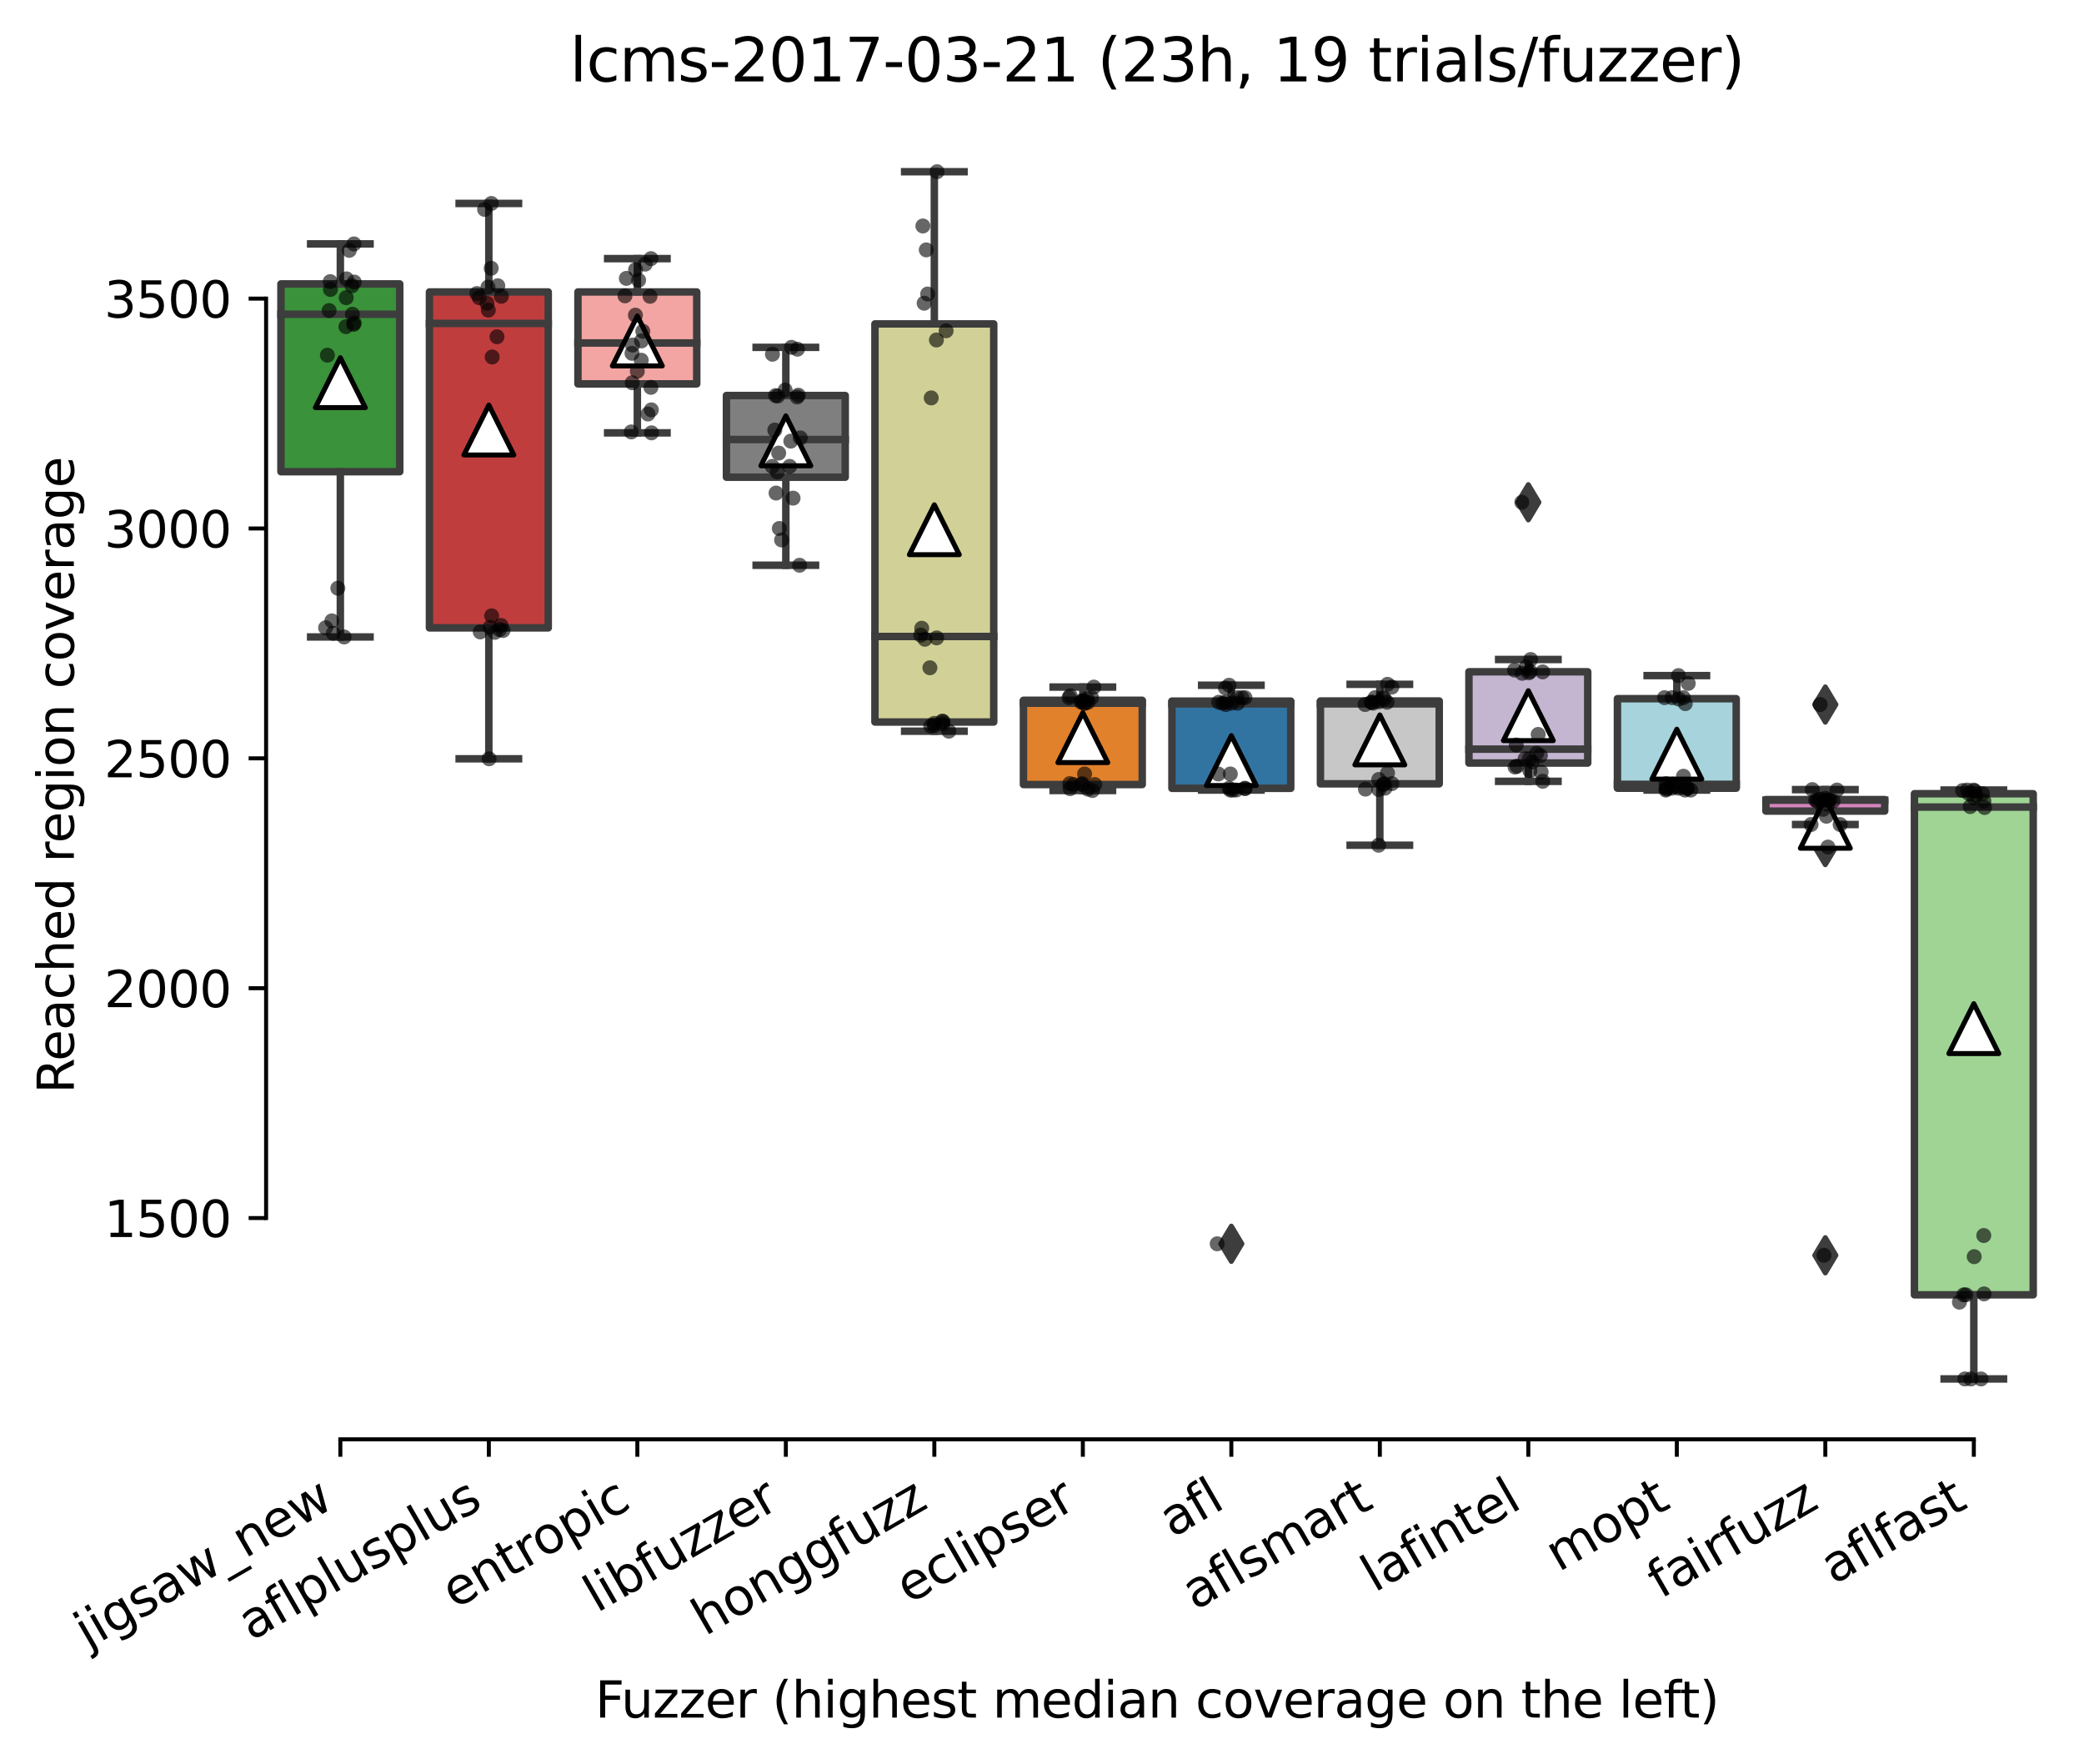 <?xml version="1.0" encoding="utf-8" standalone="no"?>
<!DOCTYPE svg PUBLIC "-//W3C//DTD SVG 1.1//EN"
  "http://www.w3.org/Graphics/SVG/1.1/DTD/svg11.dtd">
<svg height="353.475pt" version="1.1" viewBox="0 0 417.648 353.475" width="417.648pt" xmlns="http://www.w3.org/2000/svg" xmlns:xlink="http://www.w3.org/1999/xlink">
 <defs>
  <style type="text/css">*{stroke-linecap:butt;stroke-linejoin:round;}</style>
 </defs>
 <g id="figure_1">
  <g id="patch_1">
   <path d="M 0 353.475 
L 417.648 353.475 
L 417.648 0 
L 0 0 
z
" style="fill:#ffffff;"/>
  </g>
  <g id="axes_1">
   <g id="patch_2">
    <path d="M 53.328 288.43 
L 410.448 288.43 
L 410.448 22.318 
L 53.328 22.318 
z
" style="fill:#ffffff;"/>
   </g>
   <g id="patch_3">
    <path clip-path="url(#p0b447c5317)" d="M 56.304 94.526 
L 80.112 94.526 
L 80.112 56.893 
L 56.304 56.893 
L 56.304 94.526 
z
" style="fill:#3a923a;stroke:#3d3d3d;stroke-linejoin:miter;stroke-width:1.5;"/>
   </g>
   <g id="patch_4">
    <path clip-path="url(#p0b447c5317)" d="M 86.064 125.825 
L 109.872 125.825 
L 109.872 58.505 
L 86.064 58.505 
L 86.064 125.825 
z
" style="fill:#c03d3e;stroke:#3d3d3d;stroke-linejoin:miter;stroke-width:1.5;"/>
   </g>
   <g id="patch_5">
    <path clip-path="url(#p0b447c5317)" d="M 115.824 76.93 
L 139.632 76.93 
L 139.632 58.505 
L 115.824 58.505 
L 115.824 76.93 
z
" style="fill:#f2a5a3;stroke:#3d3d3d;stroke-linejoin:miter;stroke-width:1.5;"/>
   </g>
   <g id="patch_6">
    <path clip-path="url(#p0b447c5317)" d="M 145.584 95.631 
L 169.392 95.631 
L 169.392 79.256 
L 145.584 79.256 
L 145.584 95.631 
z
" style="fill:#7f7f7f;stroke:#3d3d3d;stroke-linejoin:miter;stroke-width:1.5;"/>
   </g>
   <g id="patch_7">
    <path clip-path="url(#p0b447c5317)" d="M 175.344 144.688 
L 199.152 144.688 
L 199.152 64.907 
L 175.344 64.907 
L 175.344 144.688 
z
" style="fill:#d1d197;stroke:#3d3d3d;stroke-linejoin:miter;stroke-width:1.5;"/>
   </g>
   <g id="patch_8">
    <path clip-path="url(#p0b447c5317)" d="M 205.104 157.217 
L 228.912 157.217 
L 228.912 140.335 
L 205.104 140.335 
L 205.104 157.217 
z
" style="fill:#e1812c;stroke:#3d3d3d;stroke-linejoin:miter;stroke-width:1.5;"/>
   </g>
   <g id="patch_9">
    <path clip-path="url(#p0b447c5317)" d="M 234.864 157.977 
L 258.672 157.977 
L 258.672 140.496 
L 234.864 140.496 
L 234.864 157.977 
z
" style="fill:#3274a1;stroke:#3d3d3d;stroke-linejoin:miter;stroke-width:1.5;"/>
   </g>
   <g id="patch_10">
    <path clip-path="url(#p0b447c5317)" d="M 264.624 157.078 
L 288.432 157.078 
L 288.432 140.473 
L 264.624 140.473 
L 264.624 157.078 
z
" style="fill:#c7c7c7;stroke:#3d3d3d;stroke-linejoin:miter;stroke-width:1.5;"/>
   </g>
   <g id="patch_11">
    <path clip-path="url(#p0b447c5317)" d="M 294.384 152.91 
L 318.192 152.91 
L 318.192 134.623 
L 294.384 134.623 
L 294.384 152.91 
z
" style="fill:#c4b5d0;stroke:#3d3d3d;stroke-linejoin:miter;stroke-width:1.5;"/>
   </g>
   <g id="patch_12">
    <path clip-path="url(#p0b447c5317)" d="M 324.144 157.954 
L 347.952 157.954 
L 347.952 140.012 
L 324.144 140.012 
L 324.144 157.954 
z
" style="fill:#a7d4dc;stroke:#3d3d3d;stroke-linejoin:miter;stroke-width:1.5;"/>
   </g>
   <g id="patch_13">
    <path clip-path="url(#p0b447c5317)" d="M 353.904 162.537 
L 377.712 162.537 
L 377.712 160.234 
L 353.904 160.234 
L 353.904 162.537 
z
" style="fill:#d684bd;stroke:#3d3d3d;stroke-linejoin:miter;stroke-width:1.5;"/>
   </g>
   <g id="patch_14">
    <path clip-path="url(#p0b447c5317)" d="M 383.664 259.475 
L 407.472 259.475 
L 407.472 159.059 
L 383.664 159.059 
L 383.664 259.475 
z
" style="fill:#9fd495;stroke:#3d3d3d;stroke-linejoin:miter;stroke-width:1.5;"/>
   </g>
   <g id="matplotlib.axis_1">
    <g id="xtick_1">
     <g id="line2d_1">
      <defs>
       <path d="M 0 0 
L 0 3.5 
" id="mf4a3629c7d" style="stroke:#000000;stroke-width:0.8;"/>
      </defs>
      <g>
       <use style="stroke:#000000;stroke-width:0.8;" x="68.208" xlink:href="#mf4a3629c7d" y="288.43"/>
      </g>
     </g>
     <g id="text_1">
      <!-- jigsaw_new -->
      <g transform="translate(17.589 330.555)rotate(-30)scale(0.1 -0.1)">
       <defs>
        <path d="M 603 3500 
L 1178 3500 
L 1178 -63 
Q 1178 -731 923 -1031 
Q 669 -1331 103 -1331 
L -116 -1331 
L -116 -844 
L 38 -844 
Q 366 -844 484 -692 
Q 603 -541 603 -63 
L 603 3500 
z
M 603 4863 
L 1178 4863 
L 1178 4134 
L 603 4134 
L 603 4863 
z
" id="DejaVuSans-6a" transform="scale(0.016)"/>
        <path d="M 603 3500 
L 1178 3500 
L 1178 0 
L 603 0 
L 603 3500 
z
M 603 4863 
L 1178 4863 
L 1178 4134 
L 603 4134 
L 603 4863 
z
" id="DejaVuSans-69" transform="scale(0.016)"/>
        <path d="M 2906 1791 
Q 2906 2416 2648 2759 
Q 2391 3103 1925 3103 
Q 1463 3103 1205 2759 
Q 947 2416 947 1791 
Q 947 1169 1205 825 
Q 1463 481 1925 481 
Q 2391 481 2648 825 
Q 2906 1169 2906 1791 
z
M 3481 434 
Q 3481 -459 3084 -895 
Q 2688 -1331 1869 -1331 
Q 1566 -1331 1297 -1286 
Q 1028 -1241 775 -1147 
L 775 -588 
Q 1028 -725 1275 -790 
Q 1522 -856 1778 -856 
Q 2344 -856 2625 -561 
Q 2906 -266 2906 331 
L 2906 616 
Q 2728 306 2450 153 
Q 2172 0 1784 0 
Q 1141 0 747 490 
Q 353 981 353 1791 
Q 353 2603 747 3093 
Q 1141 3584 1784 3584 
Q 2172 3584 2450 3431 
Q 2728 3278 2906 2969 
L 2906 3500 
L 3481 3500 
L 3481 434 
z
" id="DejaVuSans-67" transform="scale(0.016)"/>
        <path d="M 2834 3397 
L 2834 2853 
Q 2591 2978 2328 3040 
Q 2066 3103 1784 3103 
Q 1356 3103 1142 2972 
Q 928 2841 928 2578 
Q 928 2378 1081 2264 
Q 1234 2150 1697 2047 
L 1894 2003 
Q 2506 1872 2764 1633 
Q 3022 1394 3022 966 
Q 3022 478 2636 193 
Q 2250 -91 1575 -91 
Q 1294 -91 989 -36 
Q 684 19 347 128 
L 347 722 
Q 666 556 975 473 
Q 1284 391 1588 391 
Q 1994 391 2212 530 
Q 2431 669 2431 922 
Q 2431 1156 2273 1281 
Q 2116 1406 1581 1522 
L 1381 1569 
Q 847 1681 609 1914 
Q 372 2147 372 2553 
Q 372 3047 722 3315 
Q 1072 3584 1716 3584 
Q 2034 3584 2315 3537 
Q 2597 3491 2834 3397 
z
" id="DejaVuSans-73" transform="scale(0.016)"/>
        <path d="M 2194 1759 
Q 1497 1759 1228 1600 
Q 959 1441 959 1056 
Q 959 750 1161 570 
Q 1363 391 1709 391 
Q 2188 391 2477 730 
Q 2766 1069 2766 1631 
L 2766 1759 
L 2194 1759 
z
M 3341 1997 
L 3341 0 
L 2766 0 
L 2766 531 
Q 2569 213 2275 61 
Q 1981 -91 1556 -91 
Q 1019 -91 701 211 
Q 384 513 384 1019 
Q 384 1609 779 1909 
Q 1175 2209 1959 2209 
L 2766 2209 
L 2766 2266 
Q 2766 2663 2505 2880 
Q 2244 3097 1772 3097 
Q 1472 3097 1187 3025 
Q 903 2953 641 2809 
L 641 3341 
Q 956 3463 1253 3523 
Q 1550 3584 1831 3584 
Q 2591 3584 2966 3190 
Q 3341 2797 3341 1997 
z
" id="DejaVuSans-61" transform="scale(0.016)"/>
        <path d="M 269 3500 
L 844 3500 
L 1563 769 
L 2278 3500 
L 2956 3500 
L 3675 769 
L 4391 3500 
L 4966 3500 
L 4050 0 
L 3372 0 
L 2619 2869 
L 1863 0 
L 1184 0 
L 269 3500 
z
" id="DejaVuSans-77" transform="scale(0.016)"/>
        <path d="M 3263 -1063 
L 3263 -1509 
L -63 -1509 
L -63 -1063 
L 3263 -1063 
z
" id="DejaVuSans-5f" transform="scale(0.016)"/>
        <path d="M 3513 2113 
L 3513 0 
L 2938 0 
L 2938 2094 
Q 2938 2591 2744 2837 
Q 2550 3084 2163 3084 
Q 1697 3084 1428 2787 
Q 1159 2491 1159 1978 
L 1159 0 
L 581 0 
L 581 3500 
L 1159 3500 
L 1159 2956 
Q 1366 3272 1645 3428 
Q 1925 3584 2291 3584 
Q 2894 3584 3203 3211 
Q 3513 2838 3513 2113 
z
" id="DejaVuSans-6e" transform="scale(0.016)"/>
        <path d="M 3597 1894 
L 3597 1613 
L 953 1613 
Q 991 1019 1311 708 
Q 1631 397 2203 397 
Q 2534 397 2845 478 
Q 3156 559 3463 722 
L 3463 178 
Q 3153 47 2828 -22 
Q 2503 -91 2169 -91 
Q 1331 -91 842 396 
Q 353 884 353 1716 
Q 353 2575 817 3079 
Q 1281 3584 2069 3584 
Q 2775 3584 3186 3129 
Q 3597 2675 3597 1894 
z
M 3022 2063 
Q 3016 2534 2758 2815 
Q 2500 3097 2075 3097 
Q 1594 3097 1305 2825 
Q 1016 2553 972 2059 
L 3022 2063 
z
" id="DejaVuSans-65" transform="scale(0.016)"/>
       </defs>
       <use xlink:href="#DejaVuSans-6a"/>
       <use x="27.783" xlink:href="#DejaVuSans-69"/>
       <use x="55.566" xlink:href="#DejaVuSans-67"/>
       <use x="119.043" xlink:href="#DejaVuSans-73"/>
       <use x="171.143" xlink:href="#DejaVuSans-61"/>
       <use x="232.422" xlink:href="#DejaVuSans-77"/>
       <use x="314.209" xlink:href="#DejaVuSans-5f"/>
       <use x="364.209" xlink:href="#DejaVuSans-6e"/>
       <use x="427.588" xlink:href="#DejaVuSans-65"/>
       <use x="489.111" xlink:href="#DejaVuSans-77"/>
      </g>
     </g>
    </g>
    <g id="xtick_2">
     <g id="line2d_2">
      <g>
       <use style="stroke:#000000;stroke-width:0.8;" x="97.968" xlink:href="#mf4a3629c7d" y="288.43"/>
      </g>
     </g>
     <g id="text_2">
      <!-- aflplusplus -->
      <g transform="translate(50.359 328.897)rotate(-30)scale(0.1 -0.1)">
       <defs>
        <path d="M 2375 4863 
L 2375 4384 
L 1825 4384 
Q 1516 4384 1395 4259 
Q 1275 4134 1275 3809 
L 1275 3500 
L 2222 3500 
L 2222 3053 
L 1275 3053 
L 1275 0 
L 697 0 
L 697 3053 
L 147 3053 
L 147 3500 
L 697 3500 
L 697 3744 
Q 697 4328 969 4595 
Q 1241 4863 1831 4863 
L 2375 4863 
z
" id="DejaVuSans-66" transform="scale(0.016)"/>
        <path d="M 603 4863 
L 1178 4863 
L 1178 0 
L 603 0 
L 603 4863 
z
" id="DejaVuSans-6c" transform="scale(0.016)"/>
        <path d="M 1159 525 
L 1159 -1331 
L 581 -1331 
L 581 3500 
L 1159 3500 
L 1159 2969 
Q 1341 3281 1617 3432 
Q 1894 3584 2278 3584 
Q 2916 3584 3314 3078 
Q 3713 2572 3713 1747 
Q 3713 922 3314 415 
Q 2916 -91 2278 -91 
Q 1894 -91 1617 61 
Q 1341 213 1159 525 
z
M 3116 1747 
Q 3116 2381 2855 2742 
Q 2594 3103 2138 3103 
Q 1681 3103 1420 2742 
Q 1159 2381 1159 1747 
Q 1159 1113 1420 752 
Q 1681 391 2138 391 
Q 2594 391 2855 752 
Q 3116 1113 3116 1747 
z
" id="DejaVuSans-70" transform="scale(0.016)"/>
        <path d="M 544 1381 
L 544 3500 
L 1119 3500 
L 1119 1403 
Q 1119 906 1312 657 
Q 1506 409 1894 409 
Q 2359 409 2629 706 
Q 2900 1003 2900 1516 
L 2900 3500 
L 3475 3500 
L 3475 0 
L 2900 0 
L 2900 538 
Q 2691 219 2414 64 
Q 2138 -91 1772 -91 
Q 1169 -91 856 284 
Q 544 659 544 1381 
z
M 1991 3584 
L 1991 3584 
z
" id="DejaVuSans-75" transform="scale(0.016)"/>
       </defs>
       <use xlink:href="#DejaVuSans-61"/>
       <use x="61.279" xlink:href="#DejaVuSans-66"/>
       <use x="96.484" xlink:href="#DejaVuSans-6c"/>
       <use x="124.268" xlink:href="#DejaVuSans-70"/>
       <use x="187.744" xlink:href="#DejaVuSans-6c"/>
       <use x="215.527" xlink:href="#DejaVuSans-75"/>
       <use x="278.906" xlink:href="#DejaVuSans-73"/>
       <use x="331.006" xlink:href="#DejaVuSans-70"/>
       <use x="394.482" xlink:href="#DejaVuSans-6c"/>
       <use x="422.266" xlink:href="#DejaVuSans-75"/>
       <use x="485.645" xlink:href="#DejaVuSans-73"/>
      </g>
     </g>
    </g>
    <g id="xtick_3">
     <g id="line2d_3">
      <g>
       <use style="stroke:#000000;stroke-width:0.8;" x="127.728" xlink:href="#mf4a3629c7d" y="288.43"/>
      </g>
     </g>
     <g id="text_3">
      <!-- entropic -->
      <g transform="translate(91.146 322.531)rotate(-30)scale(0.1 -0.1)">
       <defs>
        <path d="M 1172 4494 
L 1172 3500 
L 2356 3500 
L 2356 3053 
L 1172 3053 
L 1172 1153 
Q 1172 725 1289 603 
Q 1406 481 1766 481 
L 2356 481 
L 2356 0 
L 1766 0 
Q 1100 0 847 248 
Q 594 497 594 1153 
L 594 3053 
L 172 3053 
L 172 3500 
L 594 3500 
L 594 4494 
L 1172 4494 
z
" id="DejaVuSans-74" transform="scale(0.016)"/>
        <path d="M 2631 2963 
Q 2534 3019 2420 3045 
Q 2306 3072 2169 3072 
Q 1681 3072 1420 2755 
Q 1159 2438 1159 1844 
L 1159 0 
L 581 0 
L 581 3500 
L 1159 3500 
L 1159 2956 
Q 1341 3275 1631 3429 
Q 1922 3584 2338 3584 
Q 2397 3584 2469 3576 
Q 2541 3569 2628 3553 
L 2631 2963 
z
" id="DejaVuSans-72" transform="scale(0.016)"/>
        <path d="M 1959 3097 
Q 1497 3097 1228 2736 
Q 959 2375 959 1747 
Q 959 1119 1226 758 
Q 1494 397 1959 397 
Q 2419 397 2687 759 
Q 2956 1122 2956 1747 
Q 2956 2369 2687 2733 
Q 2419 3097 1959 3097 
z
M 1959 3584 
Q 2709 3584 3137 3096 
Q 3566 2609 3566 1747 
Q 3566 888 3137 398 
Q 2709 -91 1959 -91 
Q 1206 -91 779 398 
Q 353 888 353 1747 
Q 353 2609 779 3096 
Q 1206 3584 1959 3584 
z
" id="DejaVuSans-6f" transform="scale(0.016)"/>
        <path d="M 3122 3366 
L 3122 2828 
Q 2878 2963 2633 3030 
Q 2388 3097 2138 3097 
Q 1578 3097 1268 2742 
Q 959 2388 959 1747 
Q 959 1106 1268 751 
Q 1578 397 2138 397 
Q 2388 397 2633 464 
Q 2878 531 3122 666 
L 3122 134 
Q 2881 22 2623 -34 
Q 2366 -91 2075 -91 
Q 1284 -91 818 406 
Q 353 903 353 1747 
Q 353 2603 823 3093 
Q 1294 3584 2113 3584 
Q 2378 3584 2631 3529 
Q 2884 3475 3122 3366 
z
" id="DejaVuSans-63" transform="scale(0.016)"/>
       </defs>
       <use xlink:href="#DejaVuSans-65"/>
       <use x="61.523" xlink:href="#DejaVuSans-6e"/>
       <use x="124.902" xlink:href="#DejaVuSans-74"/>
       <use x="164.111" xlink:href="#DejaVuSans-72"/>
       <use x="202.975" xlink:href="#DejaVuSans-6f"/>
       <use x="264.156" xlink:href="#DejaVuSans-70"/>
       <use x="327.633" xlink:href="#DejaVuSans-69"/>
       <use x="355.416" xlink:href="#DejaVuSans-63"/>
      </g>
     </g>
    </g>
    <g id="xtick_4">
     <g id="line2d_4">
      <g>
       <use style="stroke:#000000;stroke-width:0.8;" x="157.488" xlink:href="#mf4a3629c7d" y="288.43"/>
      </g>
     </g>
     <g id="text_4">
      <!-- libfuzzer -->
      <g transform="translate(119.622 323.272)rotate(-30)scale(0.1 -0.1)">
       <defs>
        <path d="M 3116 1747 
Q 3116 2381 2855 2742 
Q 2594 3103 2138 3103 
Q 1681 3103 1420 2742 
Q 1159 2381 1159 1747 
Q 1159 1113 1420 752 
Q 1681 391 2138 391 
Q 2594 391 2855 752 
Q 3116 1113 3116 1747 
z
M 1159 2969 
Q 1341 3281 1617 3432 
Q 1894 3584 2278 3584 
Q 2916 3584 3314 3078 
Q 3713 2572 3713 1747 
Q 3713 922 3314 415 
Q 2916 -91 2278 -91 
Q 1894 -91 1617 61 
Q 1341 213 1159 525 
L 1159 0 
L 581 0 
L 581 4863 
L 1159 4863 
L 1159 2969 
z
" id="DejaVuSans-62" transform="scale(0.016)"/>
        <path d="M 353 3500 
L 3084 3500 
L 3084 2975 
L 922 459 
L 3084 459 
L 3084 0 
L 275 0 
L 275 525 
L 2438 3041 
L 353 3041 
L 353 3500 
z
" id="DejaVuSans-7a" transform="scale(0.016)"/>
       </defs>
       <use xlink:href="#DejaVuSans-6c"/>
       <use x="27.783" xlink:href="#DejaVuSans-69"/>
       <use x="55.566" xlink:href="#DejaVuSans-62"/>
       <use x="119.043" xlink:href="#DejaVuSans-66"/>
       <use x="154.248" xlink:href="#DejaVuSans-75"/>
       <use x="217.627" xlink:href="#DejaVuSans-7a"/>
       <use x="270.117" xlink:href="#DejaVuSans-7a"/>
       <use x="322.607" xlink:href="#DejaVuSans-65"/>
       <use x="384.131" xlink:href="#DejaVuSans-72"/>
      </g>
     </g>
    </g>
    <g id="xtick_5">
     <g id="line2d_5">
      <g>
       <use style="stroke:#000000;stroke-width:0.8;" x="187.248" xlink:href="#mf4a3629c7d" y="288.43"/>
      </g>
     </g>
     <g id="text_5">
      <!-- honggfuzz -->
      <g transform="translate(141.309 327.933)rotate(-30)scale(0.1 -0.1)">
       <defs>
        <path d="M 3513 2113 
L 3513 0 
L 2938 0 
L 2938 2094 
Q 2938 2591 2744 2837 
Q 2550 3084 2163 3084 
Q 1697 3084 1428 2787 
Q 1159 2491 1159 1978 
L 1159 0 
L 581 0 
L 581 4863 
L 1159 4863 
L 1159 2956 
Q 1366 3272 1645 3428 
Q 1925 3584 2291 3584 
Q 2894 3584 3203 3211 
Q 3513 2838 3513 2113 
z
" id="DejaVuSans-68" transform="scale(0.016)"/>
       </defs>
       <use xlink:href="#DejaVuSans-68"/>
       <use x="63.379" xlink:href="#DejaVuSans-6f"/>
       <use x="124.561" xlink:href="#DejaVuSans-6e"/>
       <use x="187.939" xlink:href="#DejaVuSans-67"/>
       <use x="251.416" xlink:href="#DejaVuSans-67"/>
       <use x="314.893" xlink:href="#DejaVuSans-66"/>
       <use x="350.098" xlink:href="#DejaVuSans-75"/>
       <use x="413.477" xlink:href="#DejaVuSans-7a"/>
       <use x="465.967" xlink:href="#DejaVuSans-7a"/>
      </g>
     </g>
    </g>
    <g id="xtick_6">
     <g id="line2d_6">
      <g>
       <use style="stroke:#000000;stroke-width:0.8;" x="217.008" xlink:href="#mf4a3629c7d" y="288.43"/>
      </g>
     </g>
     <g id="text_6">
      <!-- eclipser -->
      <g transform="translate(182.168 321.525)rotate(-30)scale(0.1 -0.1)">
       <use xlink:href="#DejaVuSans-65"/>
       <use x="61.523" xlink:href="#DejaVuSans-63"/>
       <use x="116.504" xlink:href="#DejaVuSans-6c"/>
       <use x="144.287" xlink:href="#DejaVuSans-69"/>
       <use x="172.07" xlink:href="#DejaVuSans-70"/>
       <use x="235.547" xlink:href="#DejaVuSans-73"/>
       <use x="287.646" xlink:href="#DejaVuSans-65"/>
       <use x="349.17" xlink:href="#DejaVuSans-72"/>
      </g>
     </g>
    </g>
    <g id="xtick_7">
     <g id="line2d_7">
      <g>
       <use style="stroke:#000000;stroke-width:0.8;" x="246.768" xlink:href="#mf4a3629c7d" y="288.43"/>
      </g>
     </g>
     <g id="text_7">
      <!-- afl -->
      <g transform="translate(234.967 308.224)rotate(-30)scale(0.1 -0.1)">
       <use xlink:href="#DejaVuSans-61"/>
       <use x="61.279" xlink:href="#DejaVuSans-66"/>
       <use x="96.484" xlink:href="#DejaVuSans-6c"/>
      </g>
     </g>
    </g>
    <g id="xtick_8">
     <g id="line2d_8">
      <g>
       <use style="stroke:#000000;stroke-width:0.8;" x="276.528" xlink:href="#mf4a3629c7d" y="288.43"/>
      </g>
     </g>
     <g id="text_8">
      <!-- aflsmart -->
      <g transform="translate(239.517 322.779)rotate(-30)scale(0.1 -0.1)">
       <defs>
        <path d="M 3328 2828 
Q 3544 3216 3844 3400 
Q 4144 3584 4550 3584 
Q 5097 3584 5394 3201 
Q 5691 2819 5691 2113 
L 5691 0 
L 5113 0 
L 5113 2094 
Q 5113 2597 4934 2840 
Q 4756 3084 4391 3084 
Q 3944 3084 3684 2787 
Q 3425 2491 3425 1978 
L 3425 0 
L 2847 0 
L 2847 2094 
Q 2847 2600 2669 2842 
Q 2491 3084 2119 3084 
Q 1678 3084 1418 2786 
Q 1159 2488 1159 1978 
L 1159 0 
L 581 0 
L 581 3500 
L 1159 3500 
L 1159 2956 
Q 1356 3278 1631 3431 
Q 1906 3584 2284 3584 
Q 2666 3584 2933 3390 
Q 3200 3197 3328 2828 
z
" id="DejaVuSans-6d" transform="scale(0.016)"/>
       </defs>
       <use xlink:href="#DejaVuSans-61"/>
       <use x="61.279" xlink:href="#DejaVuSans-66"/>
       <use x="96.484" xlink:href="#DejaVuSans-6c"/>
       <use x="124.268" xlink:href="#DejaVuSans-73"/>
       <use x="176.367" xlink:href="#DejaVuSans-6d"/>
       <use x="273.779" xlink:href="#DejaVuSans-61"/>
       <use x="335.059" xlink:href="#DejaVuSans-72"/>
       <use x="376.172" xlink:href="#DejaVuSans-74"/>
      </g>
     </g>
    </g>
    <g id="xtick_9">
     <g id="line2d_9">
      <g>
       <use style="stroke:#000000;stroke-width:0.8;" x="306.288" xlink:href="#mf4a3629c7d" y="288.43"/>
      </g>
     </g>
     <g id="text_9">
      <!-- lafintel -->
      <g transform="translate(275.462 319.207)rotate(-30)scale(0.1 -0.1)">
       <use xlink:href="#DejaVuSans-6c"/>
       <use x="27.783" xlink:href="#DejaVuSans-61"/>
       <use x="89.062" xlink:href="#DejaVuSans-66"/>
       <use x="124.268" xlink:href="#DejaVuSans-69"/>
       <use x="152.051" xlink:href="#DejaVuSans-6e"/>
       <use x="215.43" xlink:href="#DejaVuSans-74"/>
       <use x="254.639" xlink:href="#DejaVuSans-65"/>
       <use x="316.162" xlink:href="#DejaVuSans-6c"/>
      </g>
     </g>
    </g>
    <g id="xtick_10">
     <g id="line2d_10">
      <g>
       <use style="stroke:#000000;stroke-width:0.8;" x="336.048" xlink:href="#mf4a3629c7d" y="288.43"/>
      </g>
     </g>
     <g id="text_10">
      <!-- mopt -->
      <g transform="translate(312.381 315.075)rotate(-30)scale(0.1 -0.1)">
       <use xlink:href="#DejaVuSans-6d"/>
       <use x="97.412" xlink:href="#DejaVuSans-6f"/>
       <use x="158.594" xlink:href="#DejaVuSans-70"/>
       <use x="222.07" xlink:href="#DejaVuSans-74"/>
      </g>
     </g>
    </g>
    <g id="xtick_11">
     <g id="line2d_11">
      <g>
       <use style="stroke:#000000;stroke-width:0.8;" x="365.808" xlink:href="#mf4a3629c7d" y="288.43"/>
      </g>
     </g>
     <g id="text_11">
      <!-- fairfuzz -->
      <g transform="translate(332.819 320.457)rotate(-30)scale(0.1 -0.1)">
       <use xlink:href="#DejaVuSans-66"/>
       <use x="35.205" xlink:href="#DejaVuSans-61"/>
       <use x="96.484" xlink:href="#DejaVuSans-69"/>
       <use x="124.268" xlink:href="#DejaVuSans-72"/>
       <use x="165.381" xlink:href="#DejaVuSans-66"/>
       <use x="200.586" xlink:href="#DejaVuSans-75"/>
       <use x="263.965" xlink:href="#DejaVuSans-7a"/>
       <use x="316.455" xlink:href="#DejaVuSans-7a"/>
      </g>
     </g>
    </g>
    <g id="xtick_12">
     <g id="line2d_12">
      <g>
       <use style="stroke:#000000;stroke-width:0.8;" x="395.568" xlink:href="#mf4a3629c7d" y="288.43"/>
      </g>
     </g>
     <g id="text_12">
      <!-- aflfast -->
      <g transform="translate(367.504 317.613)rotate(-30)scale(0.1 -0.1)">
       <use xlink:href="#DejaVuSans-61"/>
       <use x="61.279" xlink:href="#DejaVuSans-66"/>
       <use x="96.484" xlink:href="#DejaVuSans-6c"/>
       <use x="124.268" xlink:href="#DejaVuSans-66"/>
       <use x="159.473" xlink:href="#DejaVuSans-61"/>
       <use x="220.752" xlink:href="#DejaVuSans-73"/>
       <use x="272.852" xlink:href="#DejaVuSans-74"/>
      </g>
     </g>
    </g>
    <g id="text_13">
     <!-- Fuzzer (highest median coverage on the left) -->
     <g transform="translate(119.27 344.195)scale(0.1 -0.1)">
      <defs>
       <path d="M 628 4666 
L 3309 4666 
L 3309 4134 
L 1259 4134 
L 1259 2759 
L 3109 2759 
L 3109 2228 
L 1259 2228 
L 1259 0 
L 628 0 
L 628 4666 
z
" id="DejaVuSans-46" transform="scale(0.016)"/>
       <path id="DejaVuSans-20" transform="scale(0.016)"/>
       <path d="M 1984 4856 
Q 1566 4138 1362 3434 
Q 1159 2731 1159 2009 
Q 1159 1288 1364 580 
Q 1569 -128 1984 -844 
L 1484 -844 
Q 1016 -109 783 600 
Q 550 1309 550 2009 
Q 550 2706 781 3412 
Q 1013 4119 1484 4856 
L 1984 4856 
z
" id="DejaVuSans-28" transform="scale(0.016)"/>
       <path d="M 2906 2969 
L 2906 4863 
L 3481 4863 
L 3481 0 
L 2906 0 
L 2906 525 
Q 2725 213 2448 61 
Q 2172 -91 1784 -91 
Q 1150 -91 751 415 
Q 353 922 353 1747 
Q 353 2572 751 3078 
Q 1150 3584 1784 3584 
Q 2172 3584 2448 3432 
Q 2725 3281 2906 2969 
z
M 947 1747 
Q 947 1113 1208 752 
Q 1469 391 1925 391 
Q 2381 391 2643 752 
Q 2906 1113 2906 1747 
Q 2906 2381 2643 2742 
Q 2381 3103 1925 3103 
Q 1469 3103 1208 2742 
Q 947 2381 947 1747 
z
" id="DejaVuSans-64" transform="scale(0.016)"/>
       <path d="M 191 3500 
L 800 3500 
L 1894 563 
L 2988 3500 
L 3597 3500 
L 2284 0 
L 1503 0 
L 191 3500 
z
" id="DejaVuSans-76" transform="scale(0.016)"/>
       <path d="M 513 4856 
L 1013 4856 
Q 1481 4119 1714 3412 
Q 1947 2706 1947 2009 
Q 1947 1309 1714 600 
Q 1481 -109 1013 -844 
L 513 -844 
Q 928 -128 1133 580 
Q 1338 1288 1338 2009 
Q 1338 2731 1133 3434 
Q 928 4138 513 4856 
z
" id="DejaVuSans-29" transform="scale(0.016)"/>
      </defs>
      <use xlink:href="#DejaVuSans-46"/>
      <use x="52.02" xlink:href="#DejaVuSans-75"/>
      <use x="115.398" xlink:href="#DejaVuSans-7a"/>
      <use x="167.889" xlink:href="#DejaVuSans-7a"/>
      <use x="220.379" xlink:href="#DejaVuSans-65"/>
      <use x="281.902" xlink:href="#DejaVuSans-72"/>
      <use x="323.016" xlink:href="#DejaVuSans-20"/>
      <use x="354.803" xlink:href="#DejaVuSans-28"/>
      <use x="393.816" xlink:href="#DejaVuSans-68"/>
      <use x="457.195" xlink:href="#DejaVuSans-69"/>
      <use x="484.979" xlink:href="#DejaVuSans-67"/>
      <use x="548.455" xlink:href="#DejaVuSans-68"/>
      <use x="611.834" xlink:href="#DejaVuSans-65"/>
      <use x="673.357" xlink:href="#DejaVuSans-73"/>
      <use x="725.457" xlink:href="#DejaVuSans-74"/>
      <use x="764.666" xlink:href="#DejaVuSans-20"/>
      <use x="796.453" xlink:href="#DejaVuSans-6d"/>
      <use x="893.865" xlink:href="#DejaVuSans-65"/>
      <use x="955.389" xlink:href="#DejaVuSans-64"/>
      <use x="1018.865" xlink:href="#DejaVuSans-69"/>
      <use x="1046.648" xlink:href="#DejaVuSans-61"/>
      <use x="1107.928" xlink:href="#DejaVuSans-6e"/>
      <use x="1171.307" xlink:href="#DejaVuSans-20"/>
      <use x="1203.094" xlink:href="#DejaVuSans-63"/>
      <use x="1258.074" xlink:href="#DejaVuSans-6f"/>
      <use x="1319.256" xlink:href="#DejaVuSans-76"/>
      <use x="1378.436" xlink:href="#DejaVuSans-65"/>
      <use x="1439.959" xlink:href="#DejaVuSans-72"/>
      <use x="1481.072" xlink:href="#DejaVuSans-61"/>
      <use x="1542.352" xlink:href="#DejaVuSans-67"/>
      <use x="1605.828" xlink:href="#DejaVuSans-65"/>
      <use x="1667.352" xlink:href="#DejaVuSans-20"/>
      <use x="1699.139" xlink:href="#DejaVuSans-6f"/>
      <use x="1760.32" xlink:href="#DejaVuSans-6e"/>
      <use x="1823.699" xlink:href="#DejaVuSans-20"/>
      <use x="1855.486" xlink:href="#DejaVuSans-74"/>
      <use x="1894.695" xlink:href="#DejaVuSans-68"/>
      <use x="1958.074" xlink:href="#DejaVuSans-65"/>
      <use x="2019.598" xlink:href="#DejaVuSans-20"/>
      <use x="2051.385" xlink:href="#DejaVuSans-6c"/>
      <use x="2079.168" xlink:href="#DejaVuSans-65"/>
      <use x="2140.691" xlink:href="#DejaVuSans-66"/>
      <use x="2174.146" xlink:href="#DejaVuSans-74"/>
      <use x="2213.355" xlink:href="#DejaVuSans-29"/>
     </g>
    </g>
   </g>
   <g id="matplotlib.axis_2">
    <g id="ytick_1">
     <g id="line2d_13">
      <defs>
       <path d="M 0 0 
L -3.5 0 
" id="m6cac3303b9" style="stroke:#000000;stroke-width:0.8;"/>
      </defs>
      <g>
       <use style="stroke:#000000;stroke-width:0.8;" x="53.328" xlink:href="#m6cac3303b9" y="244.09"/>
      </g>
     </g>
     <g id="text_14">
      <!-- 1500 -->
      <g transform="translate(20.878 247.89)scale(0.1 -0.1)">
       <defs>
        <path d="M 794 531 
L 1825 531 
L 1825 4091 
L 703 3866 
L 703 4441 
L 1819 4666 
L 2450 4666 
L 2450 531 
L 3481 531 
L 3481 0 
L 794 0 
L 794 531 
z
" id="DejaVuSans-31" transform="scale(0.016)"/>
        <path d="M 691 4666 
L 3169 4666 
L 3169 4134 
L 1269 4134 
L 1269 2991 
Q 1406 3038 1543 3061 
Q 1681 3084 1819 3084 
Q 2600 3084 3056 2656 
Q 3513 2228 3513 1497 
Q 3513 744 3044 326 
Q 2575 -91 1722 -91 
Q 1428 -91 1123 -41 
Q 819 9 494 109 
L 494 744 
Q 775 591 1075 516 
Q 1375 441 1709 441 
Q 2250 441 2565 725 
Q 2881 1009 2881 1497 
Q 2881 1984 2565 2268 
Q 2250 2553 1709 2553 
Q 1456 2553 1204 2497 
Q 953 2441 691 2322 
L 691 4666 
z
" id="DejaVuSans-35" transform="scale(0.016)"/>
        <path d="M 2034 4250 
Q 1547 4250 1301 3770 
Q 1056 3291 1056 2328 
Q 1056 1369 1301 889 
Q 1547 409 2034 409 
Q 2525 409 2770 889 
Q 3016 1369 3016 2328 
Q 3016 3291 2770 3770 
Q 2525 4250 2034 4250 
z
M 2034 4750 
Q 2819 4750 3233 4129 
Q 3647 3509 3647 2328 
Q 3647 1150 3233 529 
Q 2819 -91 2034 -91 
Q 1250 -91 836 529 
Q 422 1150 422 2328 
Q 422 3509 836 4129 
Q 1250 4750 2034 4750 
z
" id="DejaVuSans-30" transform="scale(0.016)"/>
       </defs>
       <use xlink:href="#DejaVuSans-31"/>
       <use x="63.623" xlink:href="#DejaVuSans-35"/>
       <use x="127.246" xlink:href="#DejaVuSans-30"/>
       <use x="190.869" xlink:href="#DejaVuSans-30"/>
      </g>
     </g>
    </g>
    <g id="ytick_2">
     <g id="line2d_14">
      <g>
       <use style="stroke:#000000;stroke-width:0.8;" x="53.328" xlink:href="#m6cac3303b9" y="198.028"/>
      </g>
     </g>
     <g id="text_15">
      <!-- 2000 -->
      <g transform="translate(20.878 201.827)scale(0.1 -0.1)">
       <defs>
        <path d="M 1228 531 
L 3431 531 
L 3431 0 
L 469 0 
L 469 531 
Q 828 903 1448 1529 
Q 2069 2156 2228 2338 
Q 2531 2678 2651 2914 
Q 2772 3150 2772 3378 
Q 2772 3750 2511 3984 
Q 2250 4219 1831 4219 
Q 1534 4219 1204 4116 
Q 875 4013 500 3803 
L 500 4441 
Q 881 4594 1212 4672 
Q 1544 4750 1819 4750 
Q 2544 4750 2975 4387 
Q 3406 4025 3406 3419 
Q 3406 3131 3298 2873 
Q 3191 2616 2906 2266 
Q 2828 2175 2409 1742 
Q 1991 1309 1228 531 
z
" id="DejaVuSans-32" transform="scale(0.016)"/>
       </defs>
       <use xlink:href="#DejaVuSans-32"/>
       <use x="63.623" xlink:href="#DejaVuSans-30"/>
       <use x="127.246" xlink:href="#DejaVuSans-30"/>
       <use x="190.869" xlink:href="#DejaVuSans-30"/>
      </g>
     </g>
    </g>
    <g id="ytick_3">
     <g id="line2d_15">
      <g>
       <use style="stroke:#000000;stroke-width:0.8;" x="53.328" xlink:href="#m6cac3303b9" y="151.966"/>
      </g>
     </g>
     <g id="text_16">
      <!-- 2500 -->
      <g transform="translate(20.878 155.765)scale(0.1 -0.1)">
       <use xlink:href="#DejaVuSans-32"/>
       <use x="63.623" xlink:href="#DejaVuSans-35"/>
       <use x="127.246" xlink:href="#DejaVuSans-30"/>
       <use x="190.869" xlink:href="#DejaVuSans-30"/>
      </g>
     </g>
    </g>
    <g id="ytick_4">
     <g id="line2d_16">
      <g>
       <use style="stroke:#000000;stroke-width:0.8;" x="53.328" xlink:href="#m6cac3303b9" y="105.903"/>
      </g>
     </g>
     <g id="text_17">
      <!-- 3000 -->
      <g transform="translate(20.878 109.702)scale(0.1 -0.1)">
       <defs>
        <path d="M 2597 2516 
Q 3050 2419 3304 2112 
Q 3559 1806 3559 1356 
Q 3559 666 3084 287 
Q 2609 -91 1734 -91 
Q 1441 -91 1130 -33 
Q 819 25 488 141 
L 488 750 
Q 750 597 1062 519 
Q 1375 441 1716 441 
Q 2309 441 2620 675 
Q 2931 909 2931 1356 
Q 2931 1769 2642 2001 
Q 2353 2234 1838 2234 
L 1294 2234 
L 1294 2753 
L 1863 2753 
Q 2328 2753 2575 2939 
Q 2822 3125 2822 3475 
Q 2822 3834 2567 4026 
Q 2313 4219 1838 4219 
Q 1578 4219 1281 4162 
Q 984 4106 628 3988 
L 628 4550 
Q 988 4650 1302 4700 
Q 1616 4750 1894 4750 
Q 2613 4750 3031 4423 
Q 3450 4097 3450 3541 
Q 3450 3153 3228 2886 
Q 3006 2619 2597 2516 
z
" id="DejaVuSans-33" transform="scale(0.016)"/>
       </defs>
       <use xlink:href="#DejaVuSans-33"/>
       <use x="63.623" xlink:href="#DejaVuSans-30"/>
       <use x="127.246" xlink:href="#DejaVuSans-30"/>
       <use x="190.869" xlink:href="#DejaVuSans-30"/>
      </g>
     </g>
    </g>
    <g id="ytick_5">
     <g id="line2d_17">
      <g>
       <use style="stroke:#000000;stroke-width:0.8;" x="53.328" xlink:href="#m6cac3303b9" y="59.841"/>
      </g>
     </g>
     <g id="text_18">
      <!-- 3500 -->
      <g transform="translate(20.878 63.64)scale(0.1 -0.1)">
       <use xlink:href="#DejaVuSans-33"/>
       <use x="63.623" xlink:href="#DejaVuSans-35"/>
       <use x="127.246" xlink:href="#DejaVuSans-30"/>
       <use x="190.869" xlink:href="#DejaVuSans-30"/>
      </g>
     </g>
    </g>
    <g id="text_19">
     <!-- Reached region coverage -->
     <g transform="translate(14.798 219.137)rotate(-90)scale(0.1 -0.1)">
      <defs>
       <path d="M 2841 2188 
Q 3044 2119 3236 1894 
Q 3428 1669 3622 1275 
L 4263 0 
L 3584 0 
L 2988 1197 
Q 2756 1666 2539 1819 
Q 2322 1972 1947 1972 
L 1259 1972 
L 1259 0 
L 628 0 
L 628 4666 
L 2053 4666 
Q 2853 4666 3247 4331 
Q 3641 3997 3641 3322 
Q 3641 2881 3436 2590 
Q 3231 2300 2841 2188 
z
M 1259 4147 
L 1259 2491 
L 2053 2491 
Q 2509 2491 2742 2702 
Q 2975 2913 2975 3322 
Q 2975 3731 2742 3939 
Q 2509 4147 2053 4147 
L 1259 4147 
z
" id="DejaVuSans-52" transform="scale(0.016)"/>
      </defs>
      <use xlink:href="#DejaVuSans-52"/>
      <use x="64.982" xlink:href="#DejaVuSans-65"/>
      <use x="126.506" xlink:href="#DejaVuSans-61"/>
      <use x="187.785" xlink:href="#DejaVuSans-63"/>
      <use x="242.766" xlink:href="#DejaVuSans-68"/>
      <use x="306.145" xlink:href="#DejaVuSans-65"/>
      <use x="367.668" xlink:href="#DejaVuSans-64"/>
      <use x="431.145" xlink:href="#DejaVuSans-20"/>
      <use x="462.932" xlink:href="#DejaVuSans-72"/>
      <use x="501.795" xlink:href="#DejaVuSans-65"/>
      <use x="563.318" xlink:href="#DejaVuSans-67"/>
      <use x="626.795" xlink:href="#DejaVuSans-69"/>
      <use x="654.578" xlink:href="#DejaVuSans-6f"/>
      <use x="715.76" xlink:href="#DejaVuSans-6e"/>
      <use x="779.139" xlink:href="#DejaVuSans-20"/>
      <use x="810.926" xlink:href="#DejaVuSans-63"/>
      <use x="865.906" xlink:href="#DejaVuSans-6f"/>
      <use x="927.088" xlink:href="#DejaVuSans-76"/>
      <use x="986.268" xlink:href="#DejaVuSans-65"/>
      <use x="1047.791" xlink:href="#DejaVuSans-72"/>
      <use x="1088.904" xlink:href="#DejaVuSans-61"/>
      <use x="1150.184" xlink:href="#DejaVuSans-67"/>
      <use x="1213.66" xlink:href="#DejaVuSans-65"/>
     </g>
    </g>
   </g>
   <g id="line2d_18">
    <path clip-path="url(#p0b447c5317)" d="M 68.208 94.526 
L 68.208 127.645 
" style="fill:none;stroke:#3d3d3d;stroke-linecap:square;stroke-width:1.5;"/>
   </g>
   <g id="line2d_19">
    <path clip-path="url(#p0b447c5317)" d="M 68.208 56.893 
L 68.208 48.878 
" style="fill:none;stroke:#3d3d3d;stroke-linecap:square;stroke-width:1.5;"/>
   </g>
   <g id="line2d_20">
    <path clip-path="url(#p0b447c5317)" d="M 62.256 127.645 
L 74.16 127.645 
" style="fill:none;stroke:#3d3d3d;stroke-linecap:square;stroke-width:1.5;"/>
   </g>
   <g id="line2d_21">
    <path clip-path="url(#p0b447c5317)" d="M 62.256 48.878 
L 74.16 48.878 
" style="fill:none;stroke:#3d3d3d;stroke-linecap:square;stroke-width:1.5;"/>
   </g>
   <g id="line2d_22"/>
   <g id="line2d_23">
    <path clip-path="url(#p0b447c5317)" d="M 97.968 125.825 
L 97.968 152.058 
" style="fill:none;stroke:#3d3d3d;stroke-linecap:square;stroke-width:1.5;"/>
   </g>
   <g id="line2d_24">
    <path clip-path="url(#p0b447c5317)" d="M 97.968 58.505 
L 97.968 40.771 
" style="fill:none;stroke:#3d3d3d;stroke-linecap:square;stroke-width:1.5;"/>
   </g>
   <g id="line2d_25">
    <path clip-path="url(#p0b447c5317)" d="M 92.016 152.058 
L 103.92 152.058 
" style="fill:none;stroke:#3d3d3d;stroke-linecap:square;stroke-width:1.5;"/>
   </g>
   <g id="line2d_26">
    <path clip-path="url(#p0b447c5317)" d="M 92.016 40.771 
L 103.92 40.771 
" style="fill:none;stroke:#3d3d3d;stroke-linecap:square;stroke-width:1.5;"/>
   </g>
   <g id="line2d_27"/>
   <g id="line2d_28">
    <path clip-path="url(#p0b447c5317)" d="M 127.728 76.93 
L 127.728 86.741 
" style="fill:none;stroke:#3d3d3d;stroke-linecap:square;stroke-width:1.5;"/>
   </g>
   <g id="line2d_29">
    <path clip-path="url(#p0b447c5317)" d="M 127.728 58.505 
L 127.728 51.826 
" style="fill:none;stroke:#3d3d3d;stroke-linecap:square;stroke-width:1.5;"/>
   </g>
   <g id="line2d_30">
    <path clip-path="url(#p0b447c5317)" d="M 121.776 86.741 
L 133.68 86.741 
" style="fill:none;stroke:#3d3d3d;stroke-linecap:square;stroke-width:1.5;"/>
   </g>
   <g id="line2d_31">
    <path clip-path="url(#p0b447c5317)" d="M 121.776 51.826 
L 133.68 51.826 
" style="fill:none;stroke:#3d3d3d;stroke-linecap:square;stroke-width:1.5;"/>
   </g>
   <g id="line2d_32"/>
   <g id="line2d_33">
    <path clip-path="url(#p0b447c5317)" d="M 157.488 95.631 
L 157.488 113.273 
" style="fill:none;stroke:#3d3d3d;stroke-linecap:square;stroke-width:1.5;"/>
   </g>
   <g id="line2d_34">
    <path clip-path="url(#p0b447c5317)" d="M 157.488 79.256 
L 157.488 69.606 
" style="fill:none;stroke:#3d3d3d;stroke-linecap:square;stroke-width:1.5;"/>
   </g>
   <g id="line2d_35">
    <path clip-path="url(#p0b447c5317)" d="M 151.536 113.273 
L 163.44 113.273 
" style="fill:none;stroke:#3d3d3d;stroke-linecap:square;stroke-width:1.5;"/>
   </g>
   <g id="line2d_36">
    <path clip-path="url(#p0b447c5317)" d="M 151.536 69.606 
L 163.44 69.606 
" style="fill:none;stroke:#3d3d3d;stroke-linecap:square;stroke-width:1.5;"/>
   </g>
   <g id="line2d_37"/>
   <g id="line2d_38">
    <path clip-path="url(#p0b447c5317)" d="M 187.248 144.688 
L 187.248 146.53 
" style="fill:none;stroke:#3d3d3d;stroke-linecap:square;stroke-width:1.5;"/>
   </g>
   <g id="line2d_39">
    <path clip-path="url(#p0b447c5317)" d="M 187.248 64.907 
L 187.248 34.414 
" style="fill:none;stroke:#3d3d3d;stroke-linecap:square;stroke-width:1.5;"/>
   </g>
   <g id="line2d_40">
    <path clip-path="url(#p0b447c5317)" d="M 181.296 146.53 
L 193.2 146.53 
" style="fill:none;stroke:#3d3d3d;stroke-linecap:square;stroke-width:1.5;"/>
   </g>
   <g id="line2d_41">
    <path clip-path="url(#p0b447c5317)" d="M 181.296 34.414 
L 193.2 34.414 
" style="fill:none;stroke:#3d3d3d;stroke-linecap:square;stroke-width:1.5;"/>
   </g>
   <g id="line2d_42"/>
   <g id="line2d_43">
    <path clip-path="url(#p0b447c5317)" d="M 217.008 157.217 
L 217.008 158.414 
" style="fill:none;stroke:#3d3d3d;stroke-linecap:square;stroke-width:1.5;"/>
   </g>
   <g id="line2d_44">
    <path clip-path="url(#p0b447c5317)" d="M 217.008 140.335 
L 217.008 137.686 
" style="fill:none;stroke:#3d3d3d;stroke-linecap:square;stroke-width:1.5;"/>
   </g>
   <g id="line2d_45">
    <path clip-path="url(#p0b447c5317)" d="M 211.056 158.414 
L 222.96 158.414 
" style="fill:none;stroke:#3d3d3d;stroke-linecap:square;stroke-width:1.5;"/>
   </g>
   <g id="line2d_46">
    <path clip-path="url(#p0b447c5317)" d="M 211.056 137.686 
L 222.96 137.686 
" style="fill:none;stroke:#3d3d3d;stroke-linecap:square;stroke-width:1.5;"/>
   </g>
   <g id="line2d_47"/>
   <g id="line2d_48">
    <path clip-path="url(#p0b447c5317)" d="M 246.768 157.977 
L 246.768 158.322 
" style="fill:none;stroke:#3d3d3d;stroke-linecap:square;stroke-width:1.5;"/>
   </g>
   <g id="line2d_49">
    <path clip-path="url(#p0b447c5317)" d="M 246.768 140.496 
L 246.768 137.318 
" style="fill:none;stroke:#3d3d3d;stroke-linecap:square;stroke-width:1.5;"/>
   </g>
   <g id="line2d_50">
    <path clip-path="url(#p0b447c5317)" d="M 240.816 158.322 
L 252.72 158.322 
" style="fill:none;stroke:#3d3d3d;stroke-linecap:square;stroke-width:1.5;"/>
   </g>
   <g id="line2d_51">
    <path clip-path="url(#p0b447c5317)" d="M 240.816 137.318 
L 252.72 137.318 
" style="fill:none;stroke:#3d3d3d;stroke-linecap:square;stroke-width:1.5;"/>
   </g>
   <g id="line2d_52">
    <defs>
     <path d="M -0 3.536 
L 2.121 0 
L -0 -3.536 
L -2.121 -0 
z
" id="m76b17e3b49" style="stroke:#3d3d3d;stroke-linejoin:miter;"/>
    </defs>
    <g clip-path="url(#p0b447c5317)">
     <use style="fill:#3d3d3d;stroke:#3d3d3d;stroke-linejoin:miter;" x="246.768" xlink:href="#m76b17e3b49" y="249.249"/>
    </g>
   </g>
   <g id="line2d_53">
    <path clip-path="url(#p0b447c5317)" d="M 276.528 157.078 
L 276.528 169.377 
" style="fill:none;stroke:#3d3d3d;stroke-linecap:square;stroke-width:1.5;"/>
   </g>
   <g id="line2d_54">
    <path clip-path="url(#p0b447c5317)" d="M 276.528 140.473 
L 276.528 137.133 
" style="fill:none;stroke:#3d3d3d;stroke-linecap:square;stroke-width:1.5;"/>
   </g>
   <g id="line2d_55">
    <path clip-path="url(#p0b447c5317)" d="M 270.576 169.377 
L 282.48 169.377 
" style="fill:none;stroke:#3d3d3d;stroke-linecap:square;stroke-width:1.5;"/>
   </g>
   <g id="line2d_56">
    <path clip-path="url(#p0b447c5317)" d="M 270.576 137.133 
L 282.48 137.133 
" style="fill:none;stroke:#3d3d3d;stroke-linecap:square;stroke-width:1.5;"/>
   </g>
   <g id="line2d_57"/>
   <g id="line2d_58">
    <path clip-path="url(#p0b447c5317)" d="M 306.288 152.91 
L 306.288 156.572 
" style="fill:none;stroke:#3d3d3d;stroke-linecap:square;stroke-width:1.5;"/>
   </g>
   <g id="line2d_59">
    <path clip-path="url(#p0b447c5317)" d="M 306.288 134.623 
L 306.288 132.159 
" style="fill:none;stroke:#3d3d3d;stroke-linecap:square;stroke-width:1.5;"/>
   </g>
   <g id="line2d_60">
    <path clip-path="url(#p0b447c5317)" d="M 300.336 156.572 
L 312.24 156.572 
" style="fill:none;stroke:#3d3d3d;stroke-linecap:square;stroke-width:1.5;"/>
   </g>
   <g id="line2d_61">
    <path clip-path="url(#p0b447c5317)" d="M 300.336 132.159 
L 312.24 132.159 
" style="fill:none;stroke:#3d3d3d;stroke-linecap:square;stroke-width:1.5;"/>
   </g>
   <g id="line2d_62">
    <g clip-path="url(#p0b447c5317)">
     <use style="fill:#3d3d3d;stroke:#3d3d3d;stroke-linejoin:miter;" x="306.288" xlink:href="#m76b17e3b49" y="100.652"/>
    </g>
   </g>
   <g id="line2d_63">
    <path clip-path="url(#p0b447c5317)" d="M 336.048 157.954 
L 336.048 158.322 
" style="fill:none;stroke:#3d3d3d;stroke-linecap:square;stroke-width:1.5;"/>
   </g>
   <g id="line2d_64">
    <path clip-path="url(#p0b447c5317)" d="M 336.048 140.012 
L 336.048 135.383 
" style="fill:none;stroke:#3d3d3d;stroke-linecap:square;stroke-width:1.5;"/>
   </g>
   <g id="line2d_65">
    <path clip-path="url(#p0b447c5317)" d="M 330.096 158.322 
L 342 158.322 
" style="fill:none;stroke:#3d3d3d;stroke-linecap:square;stroke-width:1.5;"/>
   </g>
   <g id="line2d_66">
    <path clip-path="url(#p0b447c5317)" d="M 330.096 135.383 
L 342 135.383 
" style="fill:none;stroke:#3d3d3d;stroke-linecap:square;stroke-width:1.5;"/>
   </g>
   <g id="line2d_67"/>
   <g id="line2d_68">
    <path clip-path="url(#p0b447c5317)" d="M 365.808 162.537 
L 365.808 165.231 
" style="fill:none;stroke:#3d3d3d;stroke-linecap:square;stroke-width:1.5;"/>
   </g>
   <g id="line2d_69">
    <path clip-path="url(#p0b447c5317)" d="M 365.808 160.234 
L 365.808 158.23 
" style="fill:none;stroke:#3d3d3d;stroke-linecap:square;stroke-width:1.5;"/>
   </g>
   <g id="line2d_70">
    <path clip-path="url(#p0b447c5317)" d="M 359.856 165.231 
L 371.76 165.231 
" style="fill:none;stroke:#3d3d3d;stroke-linecap:square;stroke-width:1.5;"/>
   </g>
   <g id="line2d_71">
    <path clip-path="url(#p0b447c5317)" d="M 359.856 158.23 
L 371.76 158.23 
" style="fill:none;stroke:#3d3d3d;stroke-linecap:square;stroke-width:1.5;"/>
   </g>
   <g id="line2d_72">
    <g clip-path="url(#p0b447c5317)">
     <use style="fill:#3d3d3d;stroke:#3d3d3d;stroke-linejoin:miter;" x="365.808" xlink:href="#m76b17e3b49" y="169.746"/>
     <use style="fill:#3d3d3d;stroke:#3d3d3d;stroke-linejoin:miter;" x="365.808" xlink:href="#m76b17e3b49" y="251.553"/>
     <use style="fill:#3d3d3d;stroke:#3d3d3d;stroke-linejoin:miter;" x="365.808" xlink:href="#m76b17e3b49" y="141.187"/>
    </g>
   </g>
   <g id="line2d_73">
    <path clip-path="url(#p0b447c5317)" d="M 395.568 259.475 
L 395.568 276.334 
" style="fill:none;stroke:#3d3d3d;stroke-linecap:square;stroke-width:1.5;"/>
   </g>
   <g id="line2d_74">
    <path clip-path="url(#p0b447c5317)" d="M 395.568 159.059 
L 395.568 158.322 
" style="fill:none;stroke:#3d3d3d;stroke-linecap:square;stroke-width:1.5;"/>
   </g>
   <g id="line2d_75">
    <path clip-path="url(#p0b447c5317)" d="M 389.616 276.334 
L 401.52 276.334 
" style="fill:none;stroke:#3d3d3d;stroke-linecap:square;stroke-width:1.5;"/>
   </g>
   <g id="line2d_76">
    <path clip-path="url(#p0b447c5317)" d="M 389.616 158.322 
L 401.52 158.322 
" style="fill:none;stroke:#3d3d3d;stroke-linecap:square;stroke-width:1.5;"/>
   </g>
   <g id="line2d_77"/>
   <g id="line2d_78">
    <path clip-path="url(#p0b447c5317)" d="M 56.304 62.973 
L 80.112 62.973 
" style="fill:none;stroke:#3d3d3d;stroke-linecap:square;stroke-width:1.5;"/>
   </g>
   <g id="line2d_79">
    <defs>
     <path d="M 0 -5 
L -5 5 
L 5 5 
z
" id="m58333e2b0f" style="stroke:#000000;stroke-linejoin:miter;"/>
    </defs>
    <g clip-path="url(#p0b447c5317)">
     <use style="fill:#ffffff;stroke:#000000;stroke-linejoin:miter;" x="68.208" xlink:href="#m58333e2b0f" y="76.685"/>
    </g>
   </g>
   <g id="line2d_80">
    <path clip-path="url(#p0b447c5317)" d="M 86.064 64.815 
L 109.872 64.815 
" style="fill:none;stroke:#3d3d3d;stroke-linecap:square;stroke-width:1.5;"/>
   </g>
   <g id="line2d_81">
    <g clip-path="url(#p0b447c5317)">
     <use style="fill:#ffffff;stroke:#000000;stroke-linejoin:miter;" x="97.968" xlink:href="#m58333e2b0f" y="86.175"/>
    </g>
   </g>
   <g id="line2d_82">
    <path clip-path="url(#p0b447c5317)" d="M 115.824 68.731 
L 139.632 68.731 
" style="fill:none;stroke:#3d3d3d;stroke-linecap:square;stroke-width:1.5;"/>
   </g>
   <g id="line2d_83">
    <g clip-path="url(#p0b447c5317)">
     <use style="fill:#ffffff;stroke:#000000;stroke-linejoin:miter;" x="127.728" xlink:href="#m58333e2b0f" y="68.325"/>
    </g>
   </g>
   <g id="line2d_84">
    <path clip-path="url(#p0b447c5317)" d="M 145.584 88.077 
L 169.392 88.077 
" style="fill:none;stroke:#3d3d3d;stroke-linecap:square;stroke-width:1.5;"/>
   </g>
   <g id="line2d_85">
    <g clip-path="url(#p0b447c5317)">
     <use style="fill:#ffffff;stroke:#000000;stroke-linejoin:miter;" x="157.488" xlink:href="#m58333e2b0f" y="88.339"/>
    </g>
   </g>
   <g id="line2d_86">
    <path clip-path="url(#p0b447c5317)" d="M 175.344 127.552 
L 199.152 127.552 
" style="fill:none;stroke:#3d3d3d;stroke-linecap:square;stroke-width:1.5;"/>
   </g>
   <g id="line2d_87">
    <g clip-path="url(#p0b447c5317)">
     <use style="fill:#ffffff;stroke:#000000;stroke-linejoin:miter;" x="187.248" xlink:href="#m58333e2b0f" y="106.156"/>
    </g>
   </g>
   <g id="line2d_88">
    <path clip-path="url(#p0b447c5317)" d="M 205.104 140.911 
L 228.912 140.911 
" style="fill:none;stroke:#3d3d3d;stroke-linecap:square;stroke-width:1.5;"/>
   </g>
   <g id="line2d_89">
    <g clip-path="url(#p0b447c5317)">
     <use style="fill:#ffffff;stroke:#000000;stroke-linejoin:miter;" x="217.008" xlink:href="#m58333e2b0f" y="147.815"/>
    </g>
   </g>
   <g id="line2d_90">
    <path clip-path="url(#p0b447c5317)" d="M 234.864 141.049 
L 258.672 141.049 
" style="fill:none;stroke:#3d3d3d;stroke-linecap:square;stroke-width:1.5;"/>
   </g>
   <g id="line2d_91">
    <g clip-path="url(#p0b447c5317)">
     <use style="fill:#ffffff;stroke:#000000;stroke-linejoin:miter;" x="246.768" xlink:href="#m58333e2b0f" y="152.417"/>
    </g>
   </g>
   <g id="line2d_92">
    <path clip-path="url(#p0b447c5317)" d="M 264.624 141.049 
L 288.432 141.049 
" style="fill:none;stroke:#3d3d3d;stroke-linecap:square;stroke-width:1.5;"/>
   </g>
   <g id="line2d_93">
    <g clip-path="url(#p0b447c5317)">
     <use style="fill:#ffffff;stroke:#000000;stroke-linejoin:miter;" x="276.528" xlink:href="#m58333e2b0f" y="148.271"/>
    </g>
   </g>
   <g id="line2d_94">
    <path clip-path="url(#p0b447c5317)" d="M 294.384 150.123 
L 318.192 150.123 
" style="fill:none;stroke:#3d3d3d;stroke-linecap:square;stroke-width:1.5;"/>
   </g>
   <g id="line2d_95">
    <g clip-path="url(#p0b447c5317)">
     <use style="fill:#ffffff;stroke:#000000;stroke-linejoin:miter;" x="306.288" xlink:href="#m58333e2b0f" y="143.416"/>
    </g>
   </g>
   <g id="line2d_96">
    <path clip-path="url(#p0b447c5317)" d="M 324.144 157.171 
L 347.952 157.171 
" style="fill:none;stroke:#3d3d3d;stroke-linecap:square;stroke-width:1.5;"/>
   </g>
   <g id="line2d_97">
    <g clip-path="url(#p0b447c5317)">
     <use style="fill:#ffffff;stroke:#000000;stroke-linejoin:miter;" x="336.048" xlink:href="#m58333e2b0f" y="151.132"/>
    </g>
   </g>
   <g id="line2d_98">
    <path clip-path="url(#p0b447c5317)" d="M 353.904 160.349 
L 377.712 160.349 
" style="fill:none;stroke:#3d3d3d;stroke-linecap:square;stroke-width:1.5;"/>
   </g>
   <g id="line2d_99">
    <g clip-path="url(#p0b447c5317)">
     <use style="fill:#ffffff;stroke:#000000;stroke-linejoin:miter;" x="365.808" xlink:href="#m58333e2b0f" y="164.983"/>
    </g>
   </g>
   <g id="line2d_100">
    <path clip-path="url(#p0b447c5317)" d="M 383.664 161.731 
L 407.472 161.731 
" style="fill:none;stroke:#3d3d3d;stroke-linecap:square;stroke-width:1.5;"/>
   </g>
   <g id="line2d_101">
    <g clip-path="url(#p0b447c5317)">
     <use style="fill:#ffffff;stroke:#000000;stroke-linejoin:miter;" x="395.568" xlink:href="#m58333e2b0f" y="206.13"/>
    </g>
   </g>
   <g id="patch_15">
    <path d="M 53.328 244.09 
L 53.328 59.841 
" style="fill:none;stroke:#000000;stroke-linecap:square;stroke-linejoin:miter;stroke-width:0.8;"/>
   </g>
   <g id="patch_16">
    <path d="M 68.208 288.43 
L 395.568 288.43 
" style="fill:none;stroke:#000000;stroke-linecap:square;stroke-linejoin:miter;stroke-width:0.8;"/>
   </g>
   <g id="PathCollection_1">
    <defs>
     <path d="M 0 1.5 
C 0.398 1.5 0.779 1.342 1.061 1.061 
C 1.342 0.779 1.5 0.398 1.5 -0 
C 1.5 -0.398 1.342 -0.779 1.061 -1.061 
C 0.779 -1.342 0.398 -1.5 0 -1.5 
C -0.398 -1.5 -0.779 -1.342 -1.061 -1.061 
C -1.342 -0.779 -1.5 -0.398 -1.5 0 
C -1.5 0.398 -1.342 0.779 -1.061 1.061 
C -0.779 1.342 -0.398 1.5 0 1.5 
z
" id="C0_0_040c0ae142"/>
    </defs>
    <g clip-path="url(#p0b447c5317)">
     <use style="fill-opacity:0.6;" x="65.611" xlink:href="#C0_0_040c0ae142" y="71.172"/>
    </g>
    <g clip-path="url(#p0b447c5317)">
     <use style="fill-opacity:0.6;" x="70" xlink:href="#C0_0_040c0ae142" y="50.167"/>
    </g>
    <g clip-path="url(#p0b447c5317)">
     <use style="fill-opacity:0.6;" x="70.939" xlink:href="#C0_0_040c0ae142" y="48.878"/>
    </g>
    <g clip-path="url(#p0b447c5317)">
     <use style="fill-opacity:0.6;" x="65.957" xlink:href="#C0_0_040c0ae142" y="62.236"/>
    </g>
    <g clip-path="url(#p0b447c5317)">
     <use style="fill-opacity:0.6;" x="69.333" xlink:href="#C0_0_040c0ae142" y="65.46"/>
    </g>
    <g clip-path="url(#p0b447c5317)">
     <use style="fill-opacity:0.6;" x="70.985" xlink:href="#C0_0_040c0ae142" y="64.723"/>
    </g>
    <g clip-path="url(#p0b447c5317)">
     <use style="fill-opacity:0.6;" x="70.543" xlink:href="#C0_0_040c0ae142" y="57.261"/>
    </g>
    <g clip-path="url(#p0b447c5317)">
     <use style="fill-opacity:0.6;" x="67.703" xlink:href="#C0_0_040c0ae142" y="117.879"/>
    </g>
    <g clip-path="url(#p0b447c5317)">
     <use style="fill-opacity:0.6;" x="66.509" xlink:href="#C0_0_040c0ae142" y="124.42"/>
    </g>
    <g clip-path="url(#p0b447c5317)">
     <use style="fill-opacity:0.6;" x="70.992" xlink:href="#C0_0_040c0ae142" y="56.524"/>
    </g>
    <g clip-path="url(#p0b447c5317)">
     <use style="fill-opacity:0.6;" x="69.432" xlink:href="#C0_0_040c0ae142" y="55.879"/>
    </g>
    <g clip-path="url(#p0b447c5317)">
     <use style="fill-opacity:0.6;" x="66.225" xlink:href="#C0_0_040c0ae142" y="57.998"/>
    </g>
    <g clip-path="url(#p0b447c5317)">
     <use style="fill-opacity:0.6;" x="68.972" xlink:href="#C0_0_040c0ae142" y="127.645"/>
    </g>
    <g clip-path="url(#p0b447c5317)">
     <use style="fill-opacity:0.6;" x="66.181" xlink:href="#C0_0_040c0ae142" y="56.432"/>
    </g>
    <g clip-path="url(#p0b447c5317)">
     <use style="fill-opacity:0.6;" x="65.254" xlink:href="#C0_0_040c0ae142" y="125.802"/>
    </g>
    <g clip-path="url(#p0b447c5317)">
     <use style="fill-opacity:0.6;" x="70.626" xlink:href="#C0_0_040c0ae142" y="62.973"/>
    </g>
    <g clip-path="url(#p0b447c5317)">
     <use style="fill-opacity:0.6;" x="70.859" xlink:href="#C0_0_040c0ae142" y="65"/>
    </g>
    <g clip-path="url(#p0b447c5317)">
     <use style="fill-opacity:0.6;" x="69.385" xlink:href="#C0_0_040c0ae142" y="59.656"/>
    </g>
    <g clip-path="url(#p0b447c5317)">
     <use style="fill-opacity:0.6;" x="66.8" xlink:href="#C0_0_040c0ae142" y="126.908"/>
    </g>
   </g>
   <g id="PathCollection_2">
    <defs>
     <path d="M 0 1.5 
C 0.398 1.5 0.779 1.342 1.061 1.061 
C 1.342 0.779 1.5 0.398 1.5 -0 
C 1.5 -0.398 1.342 -0.779 1.061 -1.061 
C 0.779 -1.342 0.398 -1.5 0 -1.5 
C -0.398 -1.5 -0.779 -1.342 -1.061 -1.061 
C -1.342 -0.779 -1.5 -0.398 -1.5 0 
C -1.5 0.398 -1.342 0.779 -1.061 1.061 
C -0.779 1.342 -0.398 1.5 0 1.5 
z
" id="C1_0_f251a84b55"/>
    </defs>
    <g clip-path="url(#p0b447c5317)">
     <use style="fill-opacity:0.6;" x="99.16" xlink:href="#C1_0_f251a84b55" y="126.723"/>
    </g>
    <g clip-path="url(#p0b447c5317)">
     <use style="fill-opacity:0.6;" x="98.023" xlink:href="#C1_0_f251a84b55" y="152.058"/>
    </g>
    <g clip-path="url(#p0b447c5317)">
     <use style="fill-opacity:0.6;" x="100.112" xlink:href="#C1_0_f251a84b55" y="126.171"/>
    </g>
    <g clip-path="url(#p0b447c5317)">
     <use style="fill-opacity:0.6;" x="95.564" xlink:href="#C1_0_f251a84b55" y="58.827"/>
    </g>
    <g clip-path="url(#p0b447c5317)">
     <use style="fill-opacity:0.6;" x="100.416" xlink:href="#C1_0_f251a84b55" y="125.341"/>
    </g>
    <g clip-path="url(#p0b447c5317)">
     <use style="fill-opacity:0.6;" x="96.245" xlink:href="#C1_0_f251a84b55" y="126.631"/>
    </g>
    <g clip-path="url(#p0b447c5317)">
     <use style="fill-opacity:0.6;" x="100.798" xlink:href="#C1_0_f251a84b55" y="126.355"/>
    </g>
    <g clip-path="url(#p0b447c5317)">
     <use style="fill-opacity:0.6;" x="98.209" xlink:href="#C1_0_f251a84b55" y="125.71"/>
    </g>
    <g clip-path="url(#p0b447c5317)">
     <use style="fill-opacity:0.6;" x="97.863" xlink:href="#C1_0_f251a84b55" y="62.144"/>
    </g>
    <g clip-path="url(#p0b447c5317)">
     <use style="fill-opacity:0.6;" x="99.604" xlink:href="#C1_0_f251a84b55" y="67.487"/>
    </g>
    <g clip-path="url(#p0b447c5317)">
     <use style="fill-opacity:0.6;" x="98.527" xlink:href="#C1_0_f251a84b55" y="123.407"/>
    </g>
    <g clip-path="url(#p0b447c5317)">
     <use style="fill-opacity:0.6;" x="96.032" xlink:href="#C1_0_f251a84b55" y="59.656"/>
    </g>
    <g clip-path="url(#p0b447c5317)">
     <use style="fill-opacity:0.6;" x="97.121" xlink:href="#C1_0_f251a84b55" y="41.968"/>
    </g>
    <g clip-path="url(#p0b447c5317)">
     <use style="fill-opacity:0.6;" x="100.47" xlink:href="#C1_0_f251a84b55" y="59.38"/>
    </g>
    <g clip-path="url(#p0b447c5317)">
     <use style="fill-opacity:0.6;" x="98.465" xlink:href="#C1_0_f251a84b55" y="40.771"/>
    </g>
    <g clip-path="url(#p0b447c5317)">
     <use style="fill-opacity:0.6;" x="99.764" xlink:href="#C1_0_f251a84b55" y="57.261"/>
    </g>
    <g clip-path="url(#p0b447c5317)">
     <use style="fill-opacity:0.6;" x="98.441" xlink:href="#C1_0_f251a84b55" y="53.76"/>
    </g>
    <g clip-path="url(#p0b447c5317)">
     <use style="fill-opacity:0.6;" x="97.793" xlink:href="#C1_0_f251a84b55" y="57.537"/>
    </g>
    <g clip-path="url(#p0b447c5317)">
     <use style="fill-opacity:0.6;" x="97.585" xlink:href="#C1_0_f251a84b55" y="60.762"/>
    </g>
    <g clip-path="url(#p0b447c5317)">
     <use style="fill-opacity:0.6;" x="98.636" xlink:href="#C1_0_f251a84b55" y="71.54"/>
    </g>
   </g>
   <g id="PathCollection_3">
    <defs>
     <path d="M 0 1.5 
C 0.398 1.5 0.779 1.342 1.061 1.061 
C 1.342 0.779 1.5 0.398 1.5 -0 
C 1.5 -0.398 1.342 -0.779 1.061 -1.061 
C 0.779 -1.342 0.398 -1.5 0 -1.5 
C -0.398 -1.5 -0.779 -1.342 -1.061 -1.061 
C -1.342 -0.779 -1.5 -0.398 -1.5 0 
C -1.5 0.398 -1.342 0.779 -1.061 1.061 
C -0.779 1.342 -0.398 1.5 0 1.5 
z
" id="C2_0_28f78f711d"/>
    </defs>
    <g clip-path="url(#p0b447c5317)">
     <use style="fill-opacity:0.6;" x="126.761" xlink:href="#C2_0_28f78f711d" y="69.145"/>
    </g>
    <g clip-path="url(#p0b447c5317)">
     <use style="fill-opacity:0.6;" x="128.549" xlink:href="#C2_0_28f78f711d" y="68.316"/>
    </g>
    <g clip-path="url(#p0b447c5317)">
     <use style="fill-opacity:0.6;" x="130.266" xlink:href="#C2_0_28f78f711d" y="59.38"/>
    </g>
    <g clip-path="url(#p0b447c5317)">
     <use style="fill-opacity:0.6;" x="125.249" xlink:href="#C2_0_28f78f711d" y="59.288"/>
    </g>
    <g clip-path="url(#p0b447c5317)">
     <use style="fill-opacity:0.6;" x="127.373" xlink:href="#C2_0_28f78f711d" y="54.037"/>
    </g>
    <g clip-path="url(#p0b447c5317)">
     <use style="fill-opacity:0.6;" x="127.342" xlink:href="#C2_0_28f78f711d" y="63.157"/>
    </g>
    <g clip-path="url(#p0b447c5317)">
     <use style="fill-opacity:0.6;" x="127.724" xlink:href="#C2_0_28f78f711d" y="74.396"/>
    </g>
    <g clip-path="url(#p0b447c5317)">
     <use style="fill-opacity:0.6;" x="129.307" xlink:href="#C2_0_28f78f711d" y="52.931"/>
    </g>
    <g clip-path="url(#p0b447c5317)">
     <use style="fill-opacity:0.6;" x="126.707" xlink:href="#C2_0_28f78f711d" y="76.699"/>
    </g>
    <g clip-path="url(#p0b447c5317)">
     <use style="fill-opacity:0.6;" x="126.503" xlink:href="#C2_0_28f78f711d" y="86.557"/>
    </g>
    <g clip-path="url(#p0b447c5317)">
     <use style="fill-opacity:0.6;" x="130.457" xlink:href="#C2_0_28f78f711d" y="51.826"/>
    </g>
    <g clip-path="url(#p0b447c5317)">
     <use style="fill-opacity:0.6;" x="126.655" xlink:href="#C2_0_28f78f711d" y="70.803"/>
    </g>
    <g clip-path="url(#p0b447c5317)">
     <use style="fill-opacity:0.6;" x="127.98" xlink:href="#C2_0_28f78f711d" y="56.156"/>
    </g>
    <g clip-path="url(#p0b447c5317)">
     <use style="fill-opacity:0.6;" x="130.533" xlink:href="#C2_0_28f78f711d" y="82.135"/>
    </g>
    <g clip-path="url(#p0b447c5317)">
     <use style="fill-opacity:0.6;" x="128.824" xlink:href="#C2_0_28f78f711d" y="66.381"/>
    </g>
    <g clip-path="url(#p0b447c5317)">
     <use style="fill-opacity:0.6;" x="129.854" xlink:href="#C2_0_28f78f711d" y="82.964"/>
    </g>
    <g clip-path="url(#p0b447c5317)">
     <use style="fill-opacity:0.6;" x="130.448" xlink:href="#C2_0_28f78f711d" y="77.621"/>
    </g>
    <g clip-path="url(#p0b447c5317)">
     <use style="fill-opacity:0.6;" x="128.506" xlink:href="#C2_0_28f78f711d" y="72.185"/>
    </g>
    <g clip-path="url(#p0b447c5317)">
     <use style="fill-opacity:0.6;" x="130.564" xlink:href="#C2_0_28f78f711d" y="86.741"/>
    </g>
    <g clip-path="url(#p0b447c5317)">
     <use style="fill-opacity:0.6;" x="125.524" xlink:href="#C2_0_28f78f711d" y="55.787"/>
    </g>
   </g>
   <g id="PathCollection_4">
    <defs>
     <path d="M 0 1.5 
C 0.398 1.5 0.779 1.342 1.061 1.061 
C 1.342 0.779 1.5 0.398 1.5 -0 
C 1.5 -0.398 1.342 -0.779 1.061 -1.061 
C 0.779 -1.342 0.398 -1.5 0 -1.5 
C -0.398 -1.5 -0.779 -1.342 -1.061 -1.061 
C -1.342 -0.779 -1.5 -0.398 -1.5 0 
C -1.5 0.398 -1.342 0.779 -1.061 1.061 
C -0.779 1.342 -0.398 1.5 0 1.5 
z
" id="C3_0_ee7c7aa3e1"/>
    </defs>
    <g clip-path="url(#p0b447c5317)">
     <use style="fill-opacity:0.6;" x="156.635" xlink:href="#C3_0_ee7c7aa3e1" y="108.206"/>
    </g>
    <g clip-path="url(#p0b447c5317)">
     <use style="fill-opacity:0.6;" x="158.612" xlink:href="#C3_0_ee7c7aa3e1" y="69.606"/>
    </g>
    <g clip-path="url(#p0b447c5317)">
     <use style="fill-opacity:0.6;" x="158.486" xlink:href="#C3_0_ee7c7aa3e1" y="88.399"/>
    </g>
    <g clip-path="url(#p0b447c5317)">
     <use style="fill-opacity:0.6;" x="156.178" xlink:href="#C3_0_ee7c7aa3e1" y="105.903"/>
    </g>
    <g clip-path="url(#p0b447c5317)">
     <use style="fill-opacity:0.6;" x="158.257" xlink:href="#C3_0_ee7c7aa3e1" y="93.466"/>
    </g>
    <g clip-path="url(#p0b447c5317)">
     <use style="fill-opacity:0.6;" x="154.808" xlink:href="#C3_0_ee7c7aa3e1" y="70.988"/>
    </g>
    <g clip-path="url(#p0b447c5317)">
     <use style="fill-opacity:0.6;" x="155.529" xlink:href="#C3_0_ee7c7aa3e1" y="98.809"/>
    </g>
    <g clip-path="url(#p0b447c5317)">
     <use style="fill-opacity:0.6;" x="159.758" xlink:href="#C3_0_ee7c7aa3e1" y="79.555"/>
    </g>
    <g clip-path="url(#p0b447c5317)">
     <use style="fill-opacity:0.6;" x="160.24" xlink:href="#C3_0_ee7c7aa3e1" y="113.273"/>
    </g>
    <g clip-path="url(#p0b447c5317)">
     <use style="fill-opacity:0.6;" x="155.438" xlink:href="#C3_0_ee7c7aa3e1" y="79.279"/>
    </g>
    <g clip-path="url(#p0b447c5317)">
     <use style="fill-opacity:0.6;" x="160.386" xlink:href="#C3_0_ee7c7aa3e1" y="87.754"/>
    </g>
    <g clip-path="url(#p0b447c5317)">
     <use style="fill-opacity:0.6;" x="159.992" xlink:href="#C3_0_ee7c7aa3e1" y="79.187"/>
    </g>
    <g clip-path="url(#p0b447c5317)">
     <use style="fill-opacity:0.6;" x="155.276" xlink:href="#C3_0_ee7c7aa3e1" y="86.188"/>
    </g>
    <g clip-path="url(#p0b447c5317)">
     <use style="fill-opacity:0.6;" x="154.766" xlink:href="#C3_0_ee7c7aa3e1" y="93.466"/>
    </g>
    <g clip-path="url(#p0b447c5317)">
     <use style="fill-opacity:0.6;" x="155.787" xlink:href="#C3_0_ee7c7aa3e1" y="94.572"/>
    </g>
    <g clip-path="url(#p0b447c5317)">
     <use style="fill-opacity:0.6;" x="156.055" xlink:href="#C3_0_ee7c7aa3e1" y="90.795"/>
    </g>
    <g clip-path="url(#p0b447c5317)">
     <use style="fill-opacity:0.6;" x="155.845" xlink:href="#C3_0_ee7c7aa3e1" y="79.371"/>
    </g>
    <g clip-path="url(#p0b447c5317)">
     <use style="fill-opacity:0.6;" x="158.937" xlink:href="#C3_0_ee7c7aa3e1" y="99.823"/>
    </g>
    <g clip-path="url(#p0b447c5317)">
     <use style="fill-opacity:0.6;" x="157.355" xlink:href="#C3_0_ee7c7aa3e1" y="78.173"/>
    </g>
    <g clip-path="url(#p0b447c5317)">
     <use style="fill-opacity:0.6;" x="159.81" xlink:href="#C3_0_ee7c7aa3e1" y="69.974"/>
    </g>
   </g>
   <g id="PathCollection_5">
    <defs>
     <path d="M 0 1.5 
C 0.398 1.5 0.779 1.342 1.061 1.061 
C 1.342 0.779 1.5 0.398 1.5 -0 
C 1.5 -0.398 1.342 -0.779 1.061 -1.061 
C 0.779 -1.342 0.398 -1.5 0 -1.5 
C -0.398 -1.5 -0.779 -1.342 -1.061 -1.061 
C -1.342 -0.779 -1.5 -0.398 -1.5 0 
C -1.5 0.398 -1.342 0.779 -1.061 1.061 
C -0.779 1.342 -0.398 1.5 0 1.5 
z
" id="C4_0_51704d6594"/>
    </defs>
    <g clip-path="url(#p0b447c5317)">
     <use style="fill-opacity:0.6;" x="187.216" xlink:href="#C4_0_51704d6594" y="145.425"/>
    </g>
    <g clip-path="url(#p0b447c5317)">
     <use style="fill-opacity:0.6;" x="187.24" xlink:href="#C4_0_51704d6594" y="144.964"/>
    </g>
    <g clip-path="url(#p0b447c5317)">
     <use style="fill-opacity:0.6;" x="188.835" xlink:href="#C4_0_51704d6594" y="144.503"/>
    </g>
    <g clip-path="url(#p0b447c5317)">
     <use style="fill-opacity:0.6;" x="185.911" xlink:href="#C4_0_51704d6594" y="58.919"/>
    </g>
    <g clip-path="url(#p0b447c5317)">
     <use style="fill-opacity:0.6;" x="184.52" xlink:href="#C4_0_51704d6594" y="127.276"/>
    </g>
    <g clip-path="url(#p0b447c5317)">
     <use style="fill-opacity:0.6;" x="189.61" xlink:href="#C4_0_51704d6594" y="66.289"/>
    </g>
    <g clip-path="url(#p0b447c5317)">
     <use style="fill-opacity:0.6;" x="188.946" xlink:href="#C4_0_51704d6594" y="145.056"/>
    </g>
    <g clip-path="url(#p0b447c5317)">
     <use style="fill-opacity:0.6;" x="185.207" xlink:href="#C4_0_51704d6594" y="60.762"/>
    </g>
    <g clip-path="url(#p0b447c5317)">
     <use style="fill-opacity:0.6;" x="186.359" xlink:href="#C4_0_51704d6594" y="133.817"/>
    </g>
    <g clip-path="url(#p0b447c5317)">
     <use style="fill-opacity:0.6;" x="188.987" xlink:href="#C4_0_51704d6594" y="144.596"/>
    </g>
    <g clip-path="url(#p0b447c5317)">
     <use style="fill-opacity:0.6;" x="186.622" xlink:href="#C4_0_51704d6594" y="79.74"/>
    </g>
    <g clip-path="url(#p0b447c5317)">
     <use style="fill-opacity:0.6;" x="186.525" xlink:href="#C4_0_51704d6594" y="145.517"/>
    </g>
    <g clip-path="url(#p0b447c5317)">
     <use style="fill-opacity:0.6;" x="185.359" xlink:href="#C4_0_51704d6594" y="128.105"/>
    </g>
    <g clip-path="url(#p0b447c5317)">
     <use style="fill-opacity:0.6;" x="187.712" xlink:href="#C4_0_51704d6594" y="127.829"/>
    </g>
    <g clip-path="url(#p0b447c5317)">
     <use style="fill-opacity:0.6;" x="187.665" xlink:href="#C4_0_51704d6594" y="68.132"/>
    </g>
    <g clip-path="url(#p0b447c5317)">
     <use style="fill-opacity:0.6;" x="190.154" xlink:href="#C4_0_51704d6594" y="146.53"/>
    </g>
    <g clip-path="url(#p0b447c5317)">
     <use style="fill-opacity:0.6;" x="185.631" xlink:href="#C4_0_51704d6594" y="50.075"/>
    </g>
    <g clip-path="url(#p0b447c5317)">
     <use style="fill-opacity:0.6;" x="184.952" xlink:href="#C4_0_51704d6594" y="45.285"/>
    </g>
    <g clip-path="url(#p0b447c5317)">
     <use style="fill-opacity:0.6;" x="184.721" xlink:href="#C4_0_51704d6594" y="125.894"/>
    </g>
    <g clip-path="url(#p0b447c5317)">
     <use style="fill-opacity:0.6;" x="187.792" xlink:href="#C4_0_51704d6594" y="34.414"/>
    </g>
   </g>
   <g id="PathCollection_6">
    <defs>
     <path d="M 0 1.5 
C 0.398 1.5 0.779 1.342 1.061 1.061 
C 1.342 0.779 1.5 0.398 1.5 -0 
C 1.5 -0.398 1.342 -0.779 1.061 -1.061 
C 0.779 -1.342 0.398 -1.5 0 -1.5 
C -0.398 -1.5 -0.779 -1.342 -1.061 -1.061 
C -1.342 -0.779 -1.5 -0.398 -1.5 0 
C -1.5 0.398 -1.342 0.779 -1.061 1.061 
C -0.779 1.342 -0.398 1.5 0 1.5 
z
" id="C5_0_8289d37092"/>
    </defs>
    <g clip-path="url(#p0b447c5317)">
     <use style="fill-opacity:0.6;" x="216.868" xlink:href="#C5_0_8289d37092" y="157.032"/>
    </g>
    <g clip-path="url(#p0b447c5317)">
     <use style="fill-opacity:0.6;" x="217.857" xlink:href="#C5_0_8289d37092" y="139.989"/>
    </g>
    <g clip-path="url(#p0b447c5317)">
     <use style="fill-opacity:0.6;" x="214.239" xlink:href="#C5_0_8289d37092" y="139.805"/>
    </g>
    <g clip-path="url(#p0b447c5317)">
     <use style="fill-opacity:0.6;" x="214.477" xlink:href="#C5_0_8289d37092" y="139.437"/>
    </g>
    <g clip-path="url(#p0b447c5317)">
     <use style="fill-opacity:0.6;" x="217.358" xlink:href="#C5_0_8289d37092" y="155.098"/>
    </g>
    <g clip-path="url(#p0b447c5317)">
     <use style="fill-opacity:0.6;" x="218.041" xlink:href="#C5_0_8289d37092" y="140.726"/>
    </g>
    <g clip-path="url(#p0b447c5317)">
     <use style="fill-opacity:0.6;" x="216.773" xlink:href="#C5_0_8289d37092" y="140.45"/>
    </g>
    <g clip-path="url(#p0b447c5317)">
     <use style="fill-opacity:0.6;" x="217.238" xlink:href="#C5_0_8289d37092" y="140.911"/>
    </g>
    <g clip-path="url(#p0b447c5317)">
     <use style="fill-opacity:0.6;" x="218.939" xlink:href="#C5_0_8289d37092" y="158.414"/>
    </g>
    <g clip-path="url(#p0b447c5317)">
     <use style="fill-opacity:0.6;" x="217.112" xlink:href="#C5_0_8289d37092" y="140.45"/>
    </g>
    <g clip-path="url(#p0b447c5317)">
     <use style="fill-opacity:0.6;" x="219.212" xlink:href="#C5_0_8289d37092" y="137.686"/>
    </g>
    <g clip-path="url(#p0b447c5317)">
     <use style="fill-opacity:0.6;" x="218.752" xlink:href="#C5_0_8289d37092" y="139.805"/>
    </g>
    <g clip-path="url(#p0b447c5317)">
     <use style="fill-opacity:0.6;" x="217.482" xlink:href="#C5_0_8289d37092" y="140.911"/>
    </g>
    <g clip-path="url(#p0b447c5317)">
     <use style="fill-opacity:0.6;" x="214.389" xlink:href="#C5_0_8289d37092" y="157.032"/>
    </g>
    <g clip-path="url(#p0b447c5317)">
     <use style="fill-opacity:0.6;" x="214.45" xlink:href="#C5_0_8289d37092" y="158.046"/>
    </g>
    <g clip-path="url(#p0b447c5317)">
     <use style="fill-opacity:0.6;" x="216.82" xlink:href="#C5_0_8289d37092" y="157.217"/>
    </g>
    <g clip-path="url(#p0b447c5317)">
     <use style="fill-opacity:0.6;" x="218.022" xlink:href="#C5_0_8289d37092" y="158.138"/>
    </g>
    <g clip-path="url(#p0b447c5317)">
     <use style="fill-opacity:0.6;" x="216.702" xlink:href="#C5_0_8289d37092" y="140.726"/>
    </g>
    <g clip-path="url(#p0b447c5317)">
     <use style="fill-opacity:0.6;" x="219.4" xlink:href="#C5_0_8289d37092" y="157.217"/>
    </g>
    <g clip-path="url(#p0b447c5317)">
     <use style="fill-opacity:0.6;" x="215.161" xlink:href="#C5_0_8289d37092" y="157.217"/>
    </g>
   </g>
   <g id="PathCollection_7">
    <defs>
     <path d="M 0 1.5 
C 0.398 1.5 0.779 1.342 1.061 1.061 
C 1.342 0.779 1.5 0.398 1.5 -0 
C 1.5 -0.398 1.342 -0.779 1.061 -1.061 
C 0.779 -1.342 0.398 -1.5 0 -1.5 
C -0.398 -1.5 -0.779 -1.342 -1.061 -1.061 
C -1.342 -0.779 -1.5 -0.398 -1.5 0 
C -1.5 0.398 -1.342 0.779 -1.061 1.061 
C -0.779 1.342 -0.398 1.5 0 1.5 
z
" id="C6_0_9cf2ab4e40"/>
    </defs>
    <g clip-path="url(#p0b447c5317)">
     <use style="fill-opacity:0.6;" x="246.844" xlink:href="#C6_0_9cf2ab4e40" y="140.911"/>
    </g>
    <g clip-path="url(#p0b447c5317)">
     <use style="fill-opacity:0.6;" x="244.251" xlink:href="#C6_0_9cf2ab4e40" y="140.726"/>
    </g>
    <g clip-path="url(#p0b447c5317)">
     <use style="fill-opacity:0.6;" x="246.571" xlink:href="#C6_0_9cf2ab4e40" y="158.322"/>
    </g>
    <g clip-path="url(#p0b447c5317)">
     <use style="fill-opacity:0.6;" x="249.488" xlink:href="#C6_0_9cf2ab4e40" y="157.954"/>
    </g>
    <g clip-path="url(#p0b447c5317)">
     <use style="fill-opacity:0.6;" x="249.498" xlink:href="#C6_0_9cf2ab4e40" y="139.805"/>
    </g>
    <g clip-path="url(#p0b447c5317)">
     <use style="fill-opacity:0.6;" x="245.668" xlink:href="#C6_0_9cf2ab4e40" y="140.726"/>
    </g>
    <g clip-path="url(#p0b447c5317)">
     <use style="fill-opacity:0.6;" x="247.716" xlink:href="#C6_0_9cf2ab4e40" y="158.322"/>
    </g>
    <g clip-path="url(#p0b447c5317)">
     <use style="fill-opacity:0.6;" x="246.31" xlink:href="#C6_0_9cf2ab4e40" y="137.318"/>
    </g>
    <g clip-path="url(#p0b447c5317)">
     <use style="fill-opacity:0.6;" x="245.027" xlink:href="#C6_0_9cf2ab4e40" y="140.911"/>
    </g>
    <g clip-path="url(#p0b447c5317)">
     <use style="fill-opacity:0.6;" x="246.325" xlink:href="#C6_0_9cf2ab4e40" y="157.954"/>
    </g>
    <g clip-path="url(#p0b447c5317)">
     <use style="fill-opacity:0.6;" x="245.589" xlink:href="#C6_0_9cf2ab4e40" y="137.87"/>
    </g>
    <g clip-path="url(#p0b447c5317)">
     <use style="fill-opacity:0.6;" x="248.035" xlink:href="#C6_0_9cf2ab4e40" y="140.911"/>
    </g>
    <g clip-path="url(#p0b447c5317)">
     <use style="fill-opacity:0.6;" x="246.564" xlink:href="#C6_0_9cf2ab4e40" y="155.098"/>
    </g>
    <g clip-path="url(#p0b447c5317)">
     <use style="fill-opacity:0.6;" x="245.671" xlink:href="#C6_0_9cf2ab4e40" y="141.187"/>
    </g>
    <g clip-path="url(#p0b447c5317)">
     <use style="fill-opacity:0.6;" x="247.972" xlink:href="#C6_0_9cf2ab4e40" y="139.805"/>
    </g>
    <g clip-path="url(#p0b447c5317)">
     <use style="fill-opacity:0.6;" x="249.507" xlink:href="#C6_0_9cf2ab4e40" y="158.046"/>
    </g>
    <g clip-path="url(#p0b447c5317)">
     <use style="fill-opacity:0.6;" x="244.148" xlink:href="#C6_0_9cf2ab4e40" y="155.098"/>
    </g>
    <g clip-path="url(#p0b447c5317)">
     <use style="fill-opacity:0.6;" x="243.935" xlink:href="#C6_0_9cf2ab4e40" y="249.249"/>
    </g>
    <g clip-path="url(#p0b447c5317)">
     <use style="fill-opacity:0.6;" x="248.884" xlink:href="#C6_0_9cf2ab4e40" y="139.805"/>
    </g>
    <g clip-path="url(#p0b447c5317)">
     <use style="fill-opacity:0.6;" x="247.013" xlink:href="#C6_0_9cf2ab4e40" y="158.322"/>
    </g>
   </g>
   <g id="PathCollection_8">
    <defs>
     <path d="M 0 1.5 
C 0.398 1.5 0.779 1.342 1.061 1.061 
C 1.342 0.779 1.5 0.398 1.5 -0 
C 1.5 -0.398 1.342 -0.779 1.061 -1.061 
C 0.779 -1.342 0.398 -1.5 0 -1.5 
C -0.398 -1.5 -0.779 -1.342 -1.061 -1.061 
C -1.342 -0.779 -1.5 -0.398 -1.5 0 
C -1.5 0.398 -1.342 0.779 -1.061 1.061 
C -0.779 1.342 -0.398 1.5 0 1.5 
z
" id="C7_0_47825c12d0"/>
    </defs>
    <g clip-path="url(#p0b447c5317)">
     <use style="fill-opacity:0.6;" x="276.324" xlink:href="#C7_0_47825c12d0" y="158.23"/>
    </g>
    <g clip-path="url(#p0b447c5317)">
     <use style="fill-opacity:0.6;" x="273.642" xlink:href="#C7_0_47825c12d0" y="158.138"/>
    </g>
    <g clip-path="url(#p0b447c5317)">
     <use style="fill-opacity:0.6;" x="278.939" xlink:href="#C7_0_47825c12d0" y="137.686"/>
    </g>
    <g clip-path="url(#p0b447c5317)">
     <use style="fill-opacity:0.6;" x="274.803" xlink:href="#C7_0_47825c12d0" y="140.726"/>
    </g>
    <g clip-path="url(#p0b447c5317)">
     <use style="fill-opacity:0.6;" x="277.976" xlink:href="#C7_0_47825c12d0" y="140.726"/>
    </g>
    <g clip-path="url(#p0b447c5317)">
     <use style="fill-opacity:0.6;" x="274.93" xlink:href="#C7_0_47825c12d0" y="140.726"/>
    </g>
    <g clip-path="url(#p0b447c5317)">
     <use style="fill-opacity:0.6;" x="276.371" xlink:href="#C7_0_47825c12d0" y="140.634"/>
    </g>
    <g clip-path="url(#p0b447c5317)">
     <use style="fill-opacity:0.6;" x="278.062" xlink:href="#C7_0_47825c12d0" y="137.133"/>
    </g>
    <g clip-path="url(#p0b447c5317)">
     <use style="fill-opacity:0.6;" x="275.161" xlink:href="#C7_0_47825c12d0" y="140.911"/>
    </g>
    <g clip-path="url(#p0b447c5317)">
     <use style="fill-opacity:0.6;" x="278.941" xlink:href="#C7_0_47825c12d0" y="157.032"/>
    </g>
    <g clip-path="url(#p0b447c5317)">
     <use style="fill-opacity:0.6;" x="277.114" xlink:href="#C7_0_47825c12d0" y="139.805"/>
    </g>
    <g clip-path="url(#p0b447c5317)">
     <use style="fill-opacity:0.6;" x="277.409" xlink:href="#C7_0_47825c12d0" y="139.989"/>
    </g>
    <g clip-path="url(#p0b447c5317)">
     <use style="fill-opacity:0.6;" x="278.066" xlink:href="#C7_0_47825c12d0" y="154.913"/>
    </g>
    <g clip-path="url(#p0b447c5317)">
     <use style="fill-opacity:0.6;" x="276.312" xlink:href="#C7_0_47825c12d0" y="156.203"/>
    </g>
    <g clip-path="url(#p0b447c5317)">
     <use style="fill-opacity:0.6;" x="276.277" xlink:href="#C7_0_47825c12d0" y="169.377"/>
    </g>
    <g clip-path="url(#p0b447c5317)">
     <use style="fill-opacity:0.6;" x="277.549" xlink:href="#C7_0_47825c12d0" y="157.954"/>
    </g>
    <g clip-path="url(#p0b447c5317)">
     <use style="fill-opacity:0.6;" x="277.198" xlink:href="#C7_0_47825c12d0" y="157.217"/>
    </g>
    <g clip-path="url(#p0b447c5317)">
     <use style="fill-opacity:0.6;" x="275.583" xlink:href="#C7_0_47825c12d0" y="139.805"/>
    </g>
    <g clip-path="url(#p0b447c5317)">
     <use style="fill-opacity:0.6;" x="273.573" xlink:href="#C7_0_47825c12d0" y="141.187"/>
    </g>
    <g clip-path="url(#p0b447c5317)">
     <use style="fill-opacity:0.6;" x="277.394" xlink:href="#C7_0_47825c12d0" y="157.032"/>
    </g>
   </g>
   <g id="PathCollection_9">
    <defs>
     <path d="M 0 1.5 
C 0.398 1.5 0.779 1.342 1.061 1.061 
C 1.342 0.779 1.5 0.398 1.5 -0 
C 1.5 -0.398 1.342 -0.779 1.061 -1.061 
C 0.779 -1.342 0.398 -1.5 0 -1.5 
C -0.398 -1.5 -0.779 -1.342 -1.061 -1.061 
C -1.342 -0.779 -1.5 -0.398 -1.5 0 
C -1.5 0.398 -1.342 0.779 -1.061 1.061 
C -0.779 1.342 -0.398 1.5 0 1.5 
z
" id="C8_0_04af67b5c8"/>
    </defs>
    <g clip-path="url(#p0b447c5317)">
     <use style="fill-opacity:0.6;" x="304.984" xlink:href="#C8_0_04af67b5c8" y="100.652"/>
    </g>
    <g clip-path="url(#p0b447c5317)">
     <use style="fill-opacity:0.6;" x="303.522" xlink:href="#C8_0_04af67b5c8" y="134.278"/>
    </g>
    <g clip-path="url(#p0b447c5317)">
     <use style="fill-opacity:0.6;" x="306.756" xlink:href="#C8_0_04af67b5c8" y="132.159"/>
    </g>
    <g clip-path="url(#p0b447c5317)">
     <use style="fill-opacity:0.6;" x="303.867" xlink:href="#C8_0_04af67b5c8" y="149.294"/>
    </g>
    <g clip-path="url(#p0b447c5317)">
     <use style="fill-opacity:0.6;" x="303.632" xlink:href="#C8_0_04af67b5c8" y="153.716"/>
    </g>
    <g clip-path="url(#p0b447c5317)">
     <use style="fill-opacity:0.6;" x="308.861" xlink:href="#C8_0_04af67b5c8" y="154.729"/>
    </g>
    <g clip-path="url(#p0b447c5317)">
     <use style="fill-opacity:0.6;" x="309.182" xlink:href="#C8_0_04af67b5c8" y="156.572"/>
    </g>
    <g clip-path="url(#p0b447c5317)">
     <use style="fill-opacity:0.6;" x="308.709" xlink:href="#C8_0_04af67b5c8" y="151.413"/>
    </g>
    <g clip-path="url(#p0b447c5317)">
     <use style="fill-opacity:0.6;" x="308.262" xlink:href="#C8_0_04af67b5c8" y="147.175"/>
    </g>
    <g clip-path="url(#p0b447c5317)">
     <use style="fill-opacity:0.6;" x="305.884" xlink:href="#C8_0_04af67b5c8" y="133.633"/>
    </g>
    <g clip-path="url(#p0b447c5317)">
     <use style="fill-opacity:0.6;" x="309.16" xlink:href="#C8_0_04af67b5c8" y="134.646"/>
    </g>
    <g clip-path="url(#p0b447c5317)">
     <use style="fill-opacity:0.6;" x="307.071" xlink:href="#C8_0_04af67b5c8" y="152.703"/>
    </g>
    <g clip-path="url(#p0b447c5317)">
     <use style="fill-opacity:0.6;" x="306.481" xlink:href="#C8_0_04af67b5c8" y="152.058"/>
    </g>
    <g clip-path="url(#p0b447c5317)">
     <use style="fill-opacity:0.6;" x="307.964" xlink:href="#C8_0_04af67b5c8" y="150.952"/>
    </g>
    <g clip-path="url(#p0b447c5317)">
     <use style="fill-opacity:0.6;" x="306.664" xlink:href="#C8_0_04af67b5c8" y="134.554"/>
    </g>
    <g clip-path="url(#p0b447c5317)">
     <use style="fill-opacity:0.6;" x="306.593" xlink:href="#C8_0_04af67b5c8" y="154.453"/>
    </g>
    <g clip-path="url(#p0b447c5317)">
     <use style="fill-opacity:0.6;" x="306.394" xlink:href="#C8_0_04af67b5c8" y="134.83"/>
    </g>
    <g clip-path="url(#p0b447c5317)">
     <use style="fill-opacity:0.6;" x="305.642" xlink:href="#C8_0_04af67b5c8" y="152.058"/>
    </g>
    <g clip-path="url(#p0b447c5317)">
     <use style="fill-opacity:0.6;" x="305.05" xlink:href="#C8_0_04af67b5c8" y="134.922"/>
    </g>
    <g clip-path="url(#p0b447c5317)">
     <use style="fill-opacity:0.6;" x="304.035" xlink:href="#C8_0_04af67b5c8" y="153.532"/>
    </g>
   </g>
   <g id="PathCollection_10">
    <defs>
     <path d="M 0 1.5 
C 0.398 1.5 0.779 1.342 1.061 1.061 
C 1.342 0.779 1.5 0.398 1.5 -0 
C 1.5 -0.398 1.342 -0.779 1.061 -1.061 
C 0.779 -1.342 0.398 -1.5 0 -1.5 
C -0.398 -1.5 -0.779 -1.342 -1.061 -1.061 
C -1.342 -0.779 -1.5 -0.398 -1.5 0 
C -1.5 0.398 -1.342 0.779 -1.061 1.061 
C -0.779 1.342 -0.398 1.5 0 1.5 
z
" id="C9_0_1f5a5c00b6"/>
    </defs>
    <g clip-path="url(#p0b447c5317)">
     <use style="fill-opacity:0.6;" x="334.002" xlink:href="#C9_0_1f5a5c00b6" y="158.138"/>
    </g>
    <g clip-path="url(#p0b447c5317)">
     <use style="fill-opacity:0.6;" x="338.102" xlink:href="#C9_0_1f5a5c00b6" y="157.954"/>
    </g>
    <g clip-path="url(#p0b447c5317)">
     <use style="fill-opacity:0.6;" x="335.252" xlink:href="#C9_0_1f5a5c00b6" y="157.124"/>
    </g>
    <g clip-path="url(#p0b447c5317)">
     <use style="fill-opacity:0.6;" x="337.71" xlink:href="#C9_0_1f5a5c00b6" y="158.322"/>
    </g>
    <g clip-path="url(#p0b447c5317)">
     <use style="fill-opacity:0.6;" x="336.367" xlink:href="#C9_0_1f5a5c00b6" y="135.383"/>
    </g>
    <g clip-path="url(#p0b447c5317)">
     <use style="fill-opacity:0.6;" x="335.763" xlink:href="#C9_0_1f5a5c00b6" y="157.217"/>
    </g>
    <g clip-path="url(#p0b447c5317)">
     <use style="fill-opacity:0.6;" x="335.075" xlink:href="#C9_0_1f5a5c00b6" y="157.954"/>
    </g>
    <g clip-path="url(#p0b447c5317)">
     <use style="fill-opacity:0.6;" x="336.43" xlink:href="#C9_0_1f5a5c00b6" y="140.081"/>
    </g>
    <g clip-path="url(#p0b447c5317)">
     <use style="fill-opacity:0.6;" x="335.107" xlink:href="#C9_0_1f5a5c00b6" y="139.805"/>
    </g>
    <g clip-path="url(#p0b447c5317)">
     <use style="fill-opacity:0.6;" x="333.832" xlink:href="#C9_0_1f5a5c00b6" y="158.322"/>
    </g>
    <g clip-path="url(#p0b447c5317)">
     <use style="fill-opacity:0.6;" x="333.942" xlink:href="#C9_0_1f5a5c00b6" y="157.954"/>
    </g>
    <g clip-path="url(#p0b447c5317)">
     <use style="fill-opacity:0.6;" x="338.333" xlink:href="#C9_0_1f5a5c00b6" y="136.949"/>
    </g>
    <g clip-path="url(#p0b447c5317)">
     <use style="fill-opacity:0.6;" x="337.354" xlink:href="#C9_0_1f5a5c00b6" y="139.805"/>
    </g>
    <g clip-path="url(#p0b447c5317)">
     <use style="fill-opacity:0.6;" x="338.18" xlink:href="#C9_0_1f5a5c00b6" y="157.954"/>
    </g>
    <g clip-path="url(#p0b447c5317)">
     <use style="fill-opacity:0.6;" x="333.582" xlink:href="#C9_0_1f5a5c00b6" y="139.805"/>
    </g>
    <g clip-path="url(#p0b447c5317)">
     <use style="fill-opacity:0.6;" x="338.837" xlink:href="#C9_0_1f5a5c00b6" y="158.322"/>
    </g>
    <g clip-path="url(#p0b447c5317)">
     <use style="fill-opacity:0.6;" x="336.445" xlink:href="#C9_0_1f5a5c00b6" y="157.954"/>
    </g>
    <g clip-path="url(#p0b447c5317)">
     <use style="fill-opacity:0.6;" x="337.742" xlink:href="#C9_0_1f5a5c00b6" y="141.003"/>
    </g>
    <g clip-path="url(#p0b447c5317)">
     <use style="fill-opacity:0.6;" x="337.377" xlink:href="#C9_0_1f5a5c00b6" y="155.558"/>
    </g>
    <g clip-path="url(#p0b447c5317)">
     <use style="fill-opacity:0.6;" x="333.917" xlink:href="#C9_0_1f5a5c00b6" y="157.032"/>
    </g>
   </g>
   <g id="PathCollection_11">
    <defs>
     <path d="M 0 1.5 
C 0.398 1.5 0.779 1.342 1.061 1.061 
C 1.342 0.779 1.5 0.398 1.5 -0 
C 1.5 -0.398 1.342 -0.779 1.061 -1.061 
C 0.779 -1.342 0.398 -1.5 0 -1.5 
C -0.398 -1.5 -0.779 -1.342 -1.061 -1.061 
C -1.342 -0.779 -1.5 -0.398 -1.5 0 
C -1.5 0.398 -1.342 0.779 -1.061 1.061 
C -0.779 1.342 -0.398 1.5 0 1.5 
z
" id="Ca_0_5d504bb2dc"/>
    </defs>
    <g clip-path="url(#p0b447c5317)">
     <use style="fill-opacity:0.6;" x="368.778" xlink:href="#Ca_0_5d504bb2dc" y="165.231"/>
    </g>
    <g clip-path="url(#p0b447c5317)">
     <use style="fill-opacity:0.6;" x="364.755" xlink:href="#Ca_0_5d504bb2dc" y="160.165"/>
    </g>
    <g clip-path="url(#p0b447c5317)">
     <use style="fill-opacity:0.6;" x="363.193" xlink:href="#Ca_0_5d504bb2dc" y="158.23"/>
    </g>
    <g clip-path="url(#p0b447c5317)">
     <use style="fill-opacity:0.6;" x="365.788" xlink:href="#Ca_0_5d504bb2dc" y="160.349"/>
    </g>
    <g clip-path="url(#p0b447c5317)">
     <use style="fill-opacity:0.6;" x="366.324" xlink:href="#Ca_0_5d504bb2dc" y="169.746"/>
    </g>
    <g clip-path="url(#p0b447c5317)">
     <use style="fill-opacity:0.6;" x="366.706" xlink:href="#Ca_0_5d504bb2dc" y="160.349"/>
    </g>
    <g clip-path="url(#p0b447c5317)">
     <use style="fill-opacity:0.6;" x="368.15" xlink:href="#Ca_0_5d504bb2dc" y="158.322"/>
    </g>
    <g clip-path="url(#p0b447c5317)">
     <use style="fill-opacity:0.6;" x="367.355" xlink:href="#Ca_0_5d504bb2dc" y="160.533"/>
    </g>
    <g clip-path="url(#p0b447c5317)">
     <use style="fill-opacity:0.6;" x="366.028" xlink:href="#Ca_0_5d504bb2dc" y="163.573"/>
    </g>
    <g clip-path="url(#p0b447c5317)">
     <use style="fill-opacity:0.6;" x="365.366" xlink:href="#Ca_0_5d504bb2dc" y="162.191"/>
    </g>
    <g clip-path="url(#p0b447c5317)">
     <use style="fill-opacity:0.6;" x="364.145" xlink:href="#Ca_0_5d504bb2dc" y="160.533"/>
    </g>
    <g clip-path="url(#p0b447c5317)">
     <use style="fill-opacity:0.6;" x="366.228" xlink:href="#Ca_0_5d504bb2dc" y="161.178"/>
    </g>
    <g clip-path="url(#p0b447c5317)">
     <use style="fill-opacity:0.6;" x="366.34" xlink:href="#Ca_0_5d504bb2dc" y="160.349"/>
    </g>
    <g clip-path="url(#p0b447c5317)">
     <use style="fill-opacity:0.6;" x="366.419" xlink:href="#Ca_0_5d504bb2dc" y="160.349"/>
    </g>
    <g clip-path="url(#p0b447c5317)">
     <use style="fill-opacity:0.6;" x="364.544" xlink:href="#Ca_0_5d504bb2dc" y="160.257"/>
    </g>
    <g clip-path="url(#p0b447c5317)">
     <use style="fill-opacity:0.6;" x="365.531" xlink:href="#Ca_0_5d504bb2dc" y="251.553"/>
    </g>
    <g clip-path="url(#p0b447c5317)">
     <use style="fill-opacity:0.6;" x="365.811" xlink:href="#Ca_0_5d504bb2dc" y="159.98"/>
    </g>
    <g clip-path="url(#p0b447c5317)">
     <use style="fill-opacity:0.6;" x="364.762" xlink:href="#Ca_0_5d504bb2dc" y="141.187"/>
    </g>
    <g clip-path="url(#p0b447c5317)">
     <use style="fill-opacity:0.6;" x="362.951" xlink:href="#Ca_0_5d504bb2dc" y="165.231"/>
    </g>
    <g clip-path="url(#p0b447c5317)">
     <use style="fill-opacity:0.6;" x="363.866" xlink:href="#Ca_0_5d504bb2dc" y="160.349"/>
    </g>
   </g>
   <g id="PathCollection_12">
    <defs>
     <path d="M 0 1.5 
C 0.398 1.5 0.779 1.342 1.061 1.061 
C 1.342 0.779 1.5 0.398 1.5 -0 
C 1.5 -0.398 1.342 -0.779 1.061 -1.061 
C 0.779 -1.342 0.398 -1.5 0 -1.5 
C -0.398 -1.5 -0.779 -1.342 -1.061 -1.061 
C -1.342 -0.779 -1.5 -0.398 -1.5 0 
C -1.5 0.398 -1.342 0.779 -1.061 1.061 
C -0.779 1.342 -0.398 1.5 0 1.5 
z
" id="Cb_0_bdc4d9eba9"/>
    </defs>
    <g clip-path="url(#p0b447c5317)">
     <use style="fill-opacity:0.6;" x="396.042" xlink:href="#Cb_0_bdc4d9eba9" y="159.428"/>
    </g>
    <g clip-path="url(#p0b447c5317)">
     <use style="fill-opacity:0.6;" x="394.607" xlink:href="#Cb_0_bdc4d9eba9" y="159.059"/>
    </g>
    <g clip-path="url(#p0b447c5317)">
     <use style="fill-opacity:0.6;" x="394.988" xlink:href="#Cb_0_bdc4d9eba9" y="276.334"/>
    </g>
    <g clip-path="url(#p0b447c5317)">
     <use style="fill-opacity:0.6;" x="393.323" xlink:href="#Cb_0_bdc4d9eba9" y="158.414"/>
    </g>
    <g clip-path="url(#p0b447c5317)">
     <use style="fill-opacity:0.6;" x="397.562" xlink:href="#Cb_0_bdc4d9eba9" y="247.591"/>
    </g>
    <g clip-path="url(#p0b447c5317)">
     <use style="fill-opacity:0.6;" x="397.726" xlink:href="#Cb_0_bdc4d9eba9" y="161.823"/>
    </g>
    <g clip-path="url(#p0b447c5317)">
     <use style="fill-opacity:0.6;" x="395.643" xlink:href="#Cb_0_bdc4d9eba9" y="251.829"/>
    </g>
    <g clip-path="url(#p0b447c5317)">
     <use style="fill-opacity:0.6;" x="393.987" xlink:href="#Cb_0_bdc4d9eba9" y="259.475"/>
    </g>
    <g clip-path="url(#p0b447c5317)">
     <use style="fill-opacity:0.6;" x="397.596" xlink:href="#Cb_0_bdc4d9eba9" y="160.533"/>
    </g>
    <g clip-path="url(#p0b447c5317)">
     <use style="fill-opacity:0.6;" x="394.259" xlink:href="#Cb_0_bdc4d9eba9" y="158.322"/>
    </g>
    <g clip-path="url(#p0b447c5317)">
     <use style="fill-opacity:0.6;" x="394.841" xlink:href="#Cb_0_bdc4d9eba9" y="161.639"/>
    </g>
    <g clip-path="url(#p0b447c5317)">
     <use style="fill-opacity:0.6;" x="395.594" xlink:href="#Cb_0_bdc4d9eba9" y="159.888"/>
    </g>
    <g clip-path="url(#p0b447c5317)">
     <use style="fill-opacity:0.6;" x="393.55" xlink:href="#Cb_0_bdc4d9eba9" y="259.475"/>
    </g>
    <g clip-path="url(#p0b447c5317)">
     <use style="fill-opacity:0.6;" x="393.772" xlink:href="#Cb_0_bdc4d9eba9" y="276.334"/>
    </g>
    <g clip-path="url(#p0b447c5317)">
     <use style="fill-opacity:0.6;" x="397.613" xlink:href="#Cb_0_bdc4d9eba9" y="259.291"/>
    </g>
    <g clip-path="url(#p0b447c5317)">
     <use style="fill-opacity:0.6;" x="395.534" xlink:href="#Cb_0_bdc4d9eba9" y="158.322"/>
    </g>
    <g clip-path="url(#p0b447c5317)">
     <use style="fill-opacity:0.6;" x="397.019" xlink:href="#Cb_0_bdc4d9eba9" y="276.334"/>
    </g>
    <g clip-path="url(#p0b447c5317)">
     <use style="fill-opacity:0.6;" x="397.316" xlink:href="#Cb_0_bdc4d9eba9" y="159.059"/>
    </g>
    <g clip-path="url(#p0b447c5317)">
     <use style="fill-opacity:0.6;" x="392.683" xlink:href="#Cb_0_bdc4d9eba9" y="260.949"/>
    </g>
    <g clip-path="url(#p0b447c5317)">
     <use style="fill-opacity:0.6;" x="395.764" xlink:href="#Cb_0_bdc4d9eba9" y="158.506"/>
    </g>
   </g>
   <g id="text_20">
    <!-- lcms-2017-03-21 (23h, 19 trials/fuzzer) -->
    <g transform="translate(114.189 16.318)scale(0.12 -0.12)">
     <defs>
      <path d="M 313 2009 
L 1997 2009 
L 1997 1497 
L 313 1497 
L 313 2009 
z
" id="DejaVuSans-2d" transform="scale(0.016)"/>
      <path d="M 525 4666 
L 3525 4666 
L 3525 4397 
L 1831 0 
L 1172 0 
L 2766 4134 
L 525 4134 
L 525 4666 
z
" id="DejaVuSans-37" transform="scale(0.016)"/>
      <path d="M 750 794 
L 1409 794 
L 1409 256 
L 897 -744 
L 494 -744 
L 750 256 
L 750 794 
z
" id="DejaVuSans-2c" transform="scale(0.016)"/>
      <path d="M 703 97 
L 703 672 
Q 941 559 1184 500 
Q 1428 441 1663 441 
Q 2288 441 2617 861 
Q 2947 1281 2994 2138 
Q 2813 1869 2534 1725 
Q 2256 1581 1919 1581 
Q 1219 1581 811 2004 
Q 403 2428 403 3163 
Q 403 3881 828 4315 
Q 1253 4750 1959 4750 
Q 2769 4750 3195 4129 
Q 3622 3509 3622 2328 
Q 3622 1225 3098 567 
Q 2575 -91 1691 -91 
Q 1453 -91 1209 -44 
Q 966 3 703 97 
z
M 1959 2075 
Q 2384 2075 2632 2365 
Q 2881 2656 2881 3163 
Q 2881 3666 2632 3958 
Q 2384 4250 1959 4250 
Q 1534 4250 1286 3958 
Q 1038 3666 1038 3163 
Q 1038 2656 1286 2365 
Q 1534 2075 1959 2075 
z
" id="DejaVuSans-39" transform="scale(0.016)"/>
      <path d="M 1625 4666 
L 2156 4666 
L 531 -594 
L 0 -594 
L 1625 4666 
z
" id="DejaVuSans-2f" transform="scale(0.016)"/>
     </defs>
     <use xlink:href="#DejaVuSans-6c"/>
     <use x="27.783" xlink:href="#DejaVuSans-63"/>
     <use x="82.764" xlink:href="#DejaVuSans-6d"/>
     <use x="180.176" xlink:href="#DejaVuSans-73"/>
     <use x="232.275" xlink:href="#DejaVuSans-2d"/>
     <use x="268.359" xlink:href="#DejaVuSans-32"/>
     <use x="331.982" xlink:href="#DejaVuSans-30"/>
     <use x="395.605" xlink:href="#DejaVuSans-31"/>
     <use x="459.229" xlink:href="#DejaVuSans-37"/>
     <use x="522.852" xlink:href="#DejaVuSans-2d"/>
     <use x="558.936" xlink:href="#DejaVuSans-30"/>
     <use x="622.559" xlink:href="#DejaVuSans-33"/>
     <use x="686.182" xlink:href="#DejaVuSans-2d"/>
     <use x="722.266" xlink:href="#DejaVuSans-32"/>
     <use x="785.889" xlink:href="#DejaVuSans-31"/>
     <use x="849.512" xlink:href="#DejaVuSans-20"/>
     <use x="881.299" xlink:href="#DejaVuSans-28"/>
     <use x="920.312" xlink:href="#DejaVuSans-32"/>
     <use x="983.936" xlink:href="#DejaVuSans-33"/>
     <use x="1047.559" xlink:href="#DejaVuSans-68"/>
     <use x="1110.938" xlink:href="#DejaVuSans-2c"/>
     <use x="1142.725" xlink:href="#DejaVuSans-20"/>
     <use x="1174.512" xlink:href="#DejaVuSans-31"/>
     <use x="1238.135" xlink:href="#DejaVuSans-39"/>
     <use x="1301.758" xlink:href="#DejaVuSans-20"/>
     <use x="1333.545" xlink:href="#DejaVuSans-74"/>
     <use x="1372.754" xlink:href="#DejaVuSans-72"/>
     <use x="1413.867" xlink:href="#DejaVuSans-69"/>
     <use x="1441.65" xlink:href="#DejaVuSans-61"/>
     <use x="1502.93" xlink:href="#DejaVuSans-6c"/>
     <use x="1530.713" xlink:href="#DejaVuSans-73"/>
     <use x="1582.812" xlink:href="#DejaVuSans-2f"/>
     <use x="1616.504" xlink:href="#DejaVuSans-66"/>
     <use x="1651.709" xlink:href="#DejaVuSans-75"/>
     <use x="1715.088" xlink:href="#DejaVuSans-7a"/>
     <use x="1767.578" xlink:href="#DejaVuSans-7a"/>
     <use x="1820.068" xlink:href="#DejaVuSans-65"/>
     <use x="1881.592" xlink:href="#DejaVuSans-72"/>
     <use x="1922.705" xlink:href="#DejaVuSans-29"/>
    </g>
   </g>
  </g>
 </g>
 <defs>
  <clipPath id="p0b447c5317">
   <rect height="266.112" width="357.12" x="53.328" y="22.318"/>
  </clipPath>
 </defs>
</svg>
